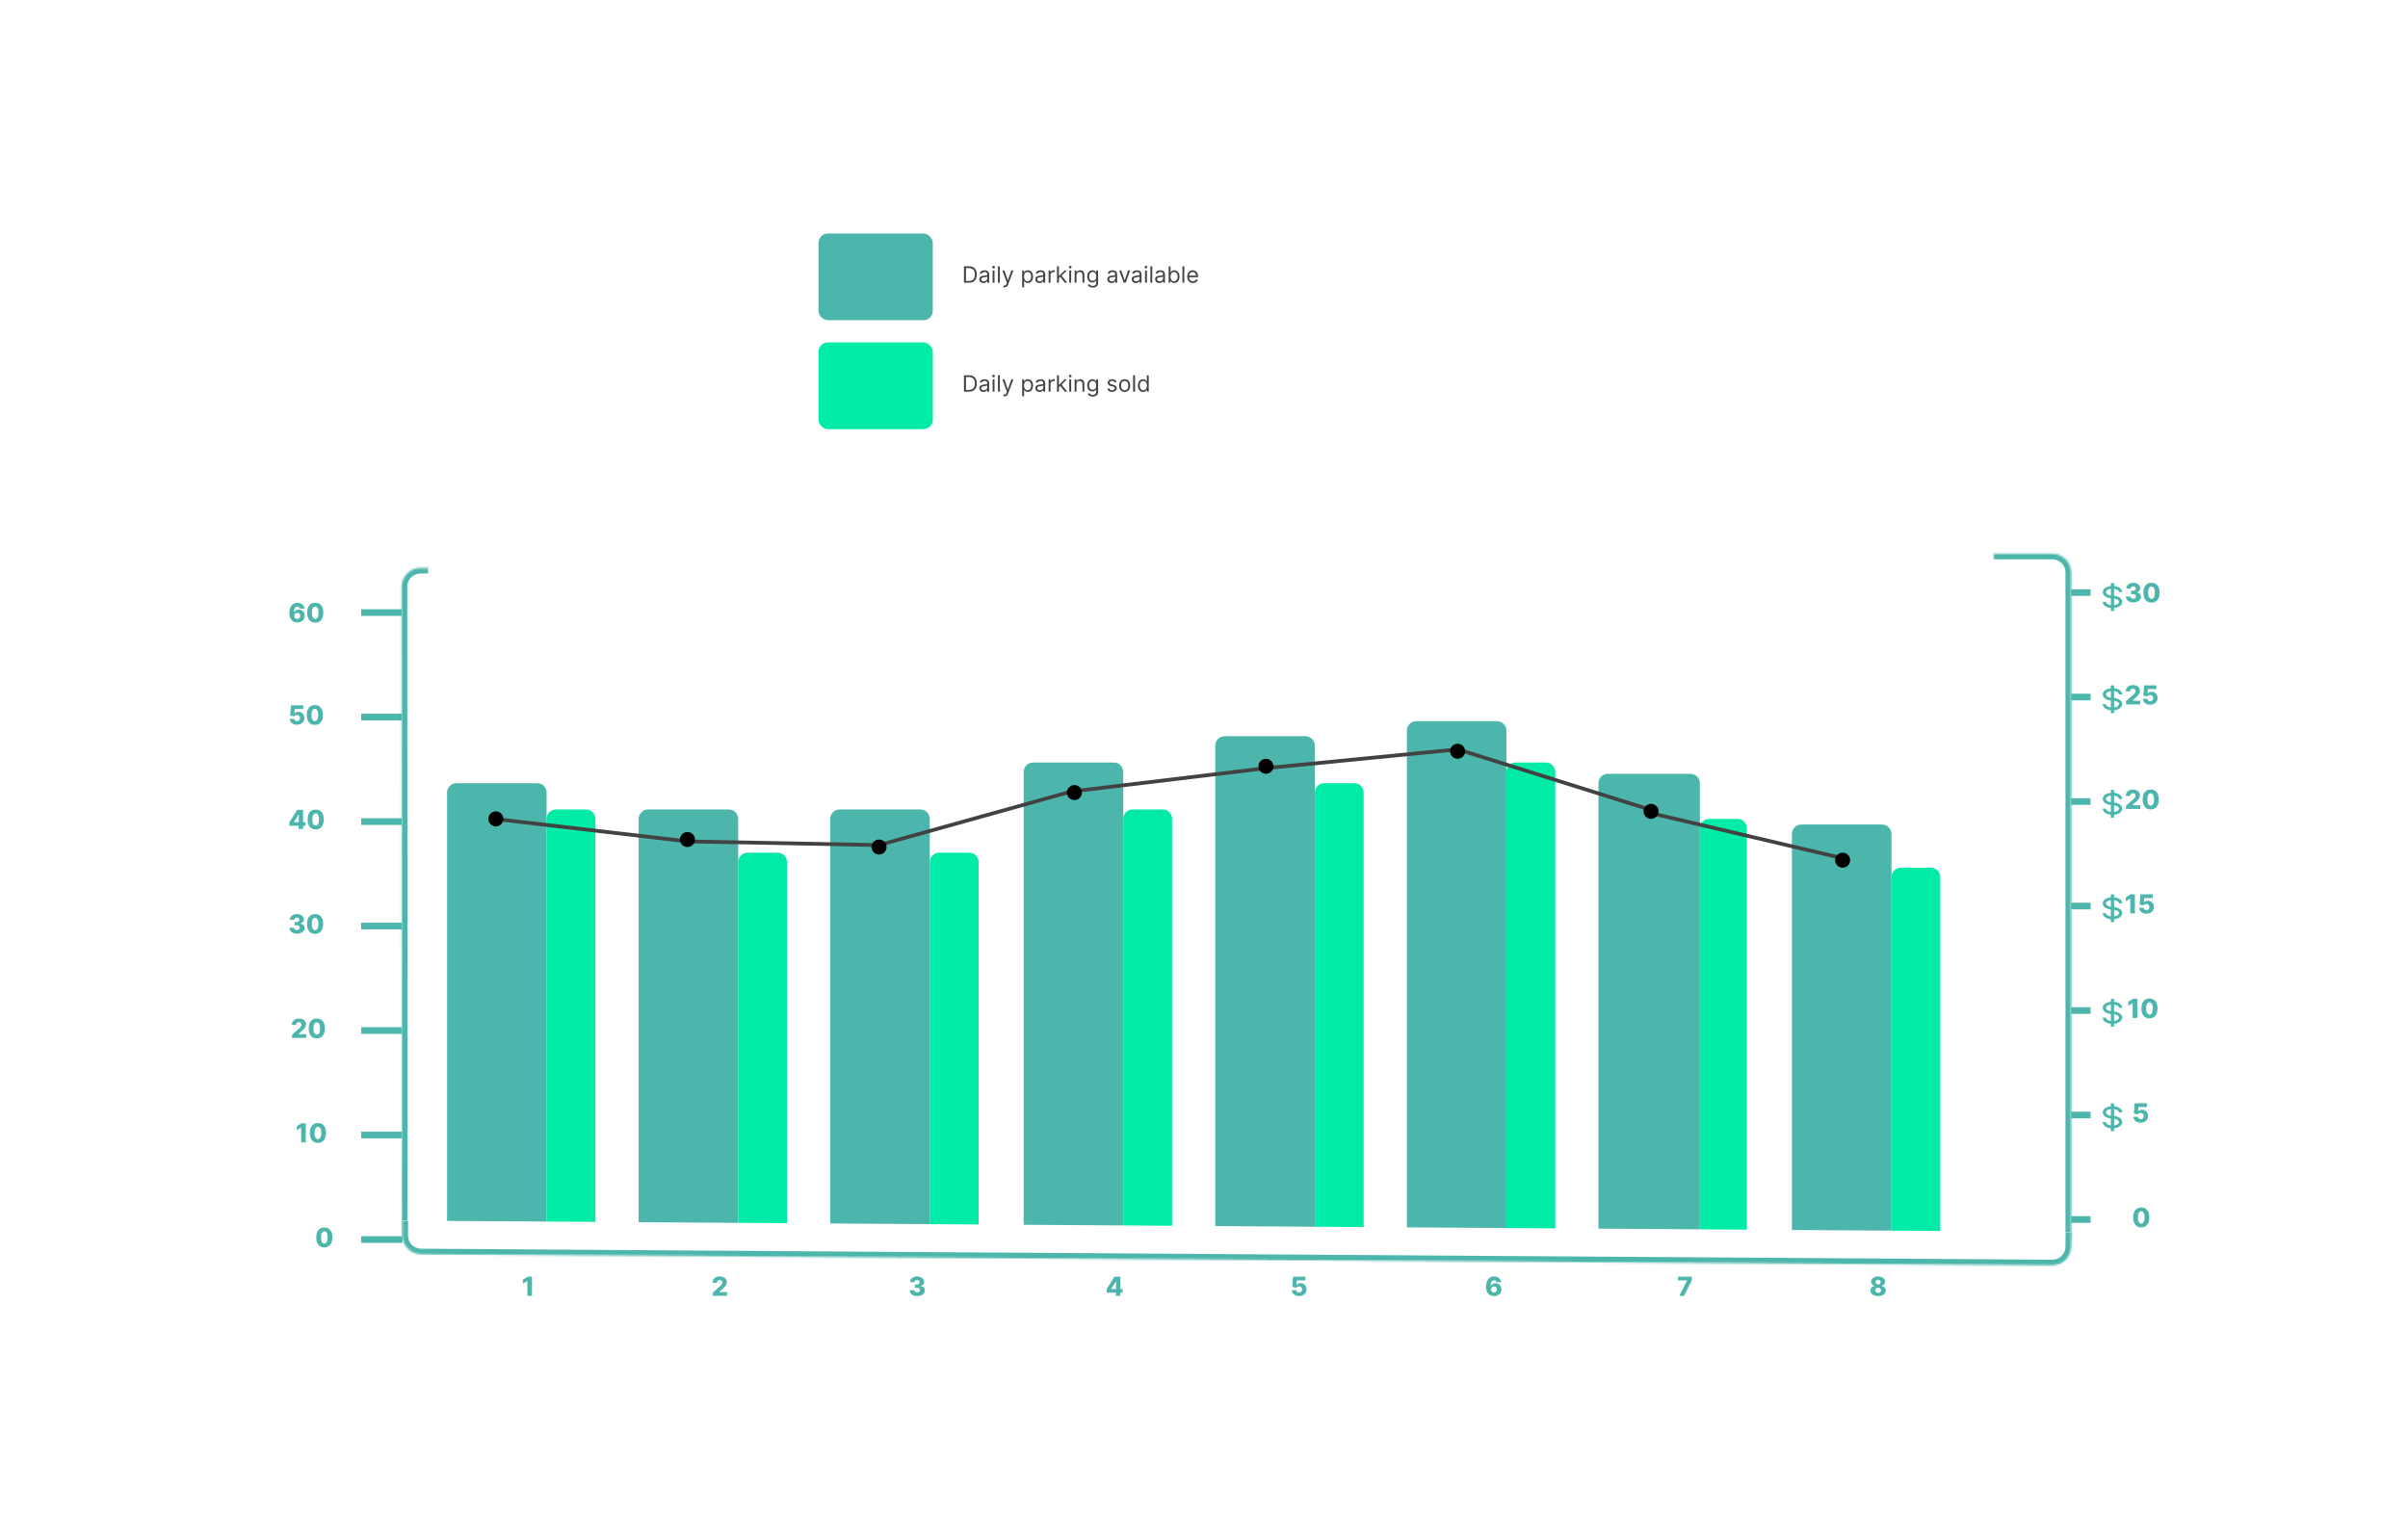<svg width="1282" height="806" viewBox="0 0 1282 806" fill="none" xmlns="http://www.w3.org/2000/svg">
<mask id="path-1-inside-1_870_74" fill="white">
<path d="M214.315 280.583H1059.92V667.669H219.315C216.554 667.669 214.315 665.431 214.315 662.669V280.583Z"/>
</mask>
<path d="M214.315 280.583H1059.92V667.669H219.315C216.554 667.669 214.315 665.431 214.315 662.669V280.583Z" fill="white"/>
<path d="M214.315 280.583H1059.92H214.315ZM1059.92 670.669H219.315C214.897 670.669 211.315 667.087 211.315 662.669H217.315C217.315 663.774 218.21 664.669 219.315 664.669H1059.92V670.669ZM219.315 670.669C214.897 670.669 211.315 667.087 211.315 662.669V280.583H217.315V662.669C217.315 663.774 218.21 664.669 219.315 664.669V670.669ZM1059.92 280.583V667.669V280.583Z" fill="#4DB6AC" mask="url(#path-1-inside-1_870_74)"/>
<g filter="url(#filter0_d_870_74)">
<rect x="90" y="90" width="1102" height="625.019" rx="20" fill="white"/>
</g>
<path d="M238 422C238 419.239 240.239 417 243 417H286C288.761 417 291 419.239 291 422V664H238V422Z" fill="#4DB6AC"/>
<path d="M340 436C340 433.239 342.239 431 345 431H388C390.761 431 393 433.239 393 436V664H340V436Z" fill="#4DB6AC"/>
<path d="M442 436C442 433.239 444.239 431 447 431H490C492.761 431 495 433.239 495 436V664H442V436Z" fill="#4DB6AC"/>
<path d="M545 411C545 408.239 547.239 406 550 406H593C595.761 406 598 408.239 598 411V664H545V411Z" fill="#4DB6AC"/>
<path d="M954 444C954 441.239 956.239 439 959 439H1002C1004.76 439 1007 441.239 1007 444V664H954V444Z" fill="#4DB6AC"/>
<path d="M647 397C647 394.239 649.239 392 652 392H695C697.762 392 700 394.239 700 397V664H647V397Z" fill="#4DB6AC"/>
<path d="M749 389C749 386.239 751.239 384 754 384H797C799.762 384 802 386.239 802 389V664H749V389Z" fill="#4DB6AC"/>
<path d="M851 417C851 414.239 853.239 412 856 412H900C902.762 412 905 414.239 905 417V664H851V417Z" fill="#4DB6AC"/>
<path d="M291 436C291 433.239 293.239 431 296 431H312C314.761 431 317 433.239 317 436V664H291V436Z" fill="#00EBA5"/>
<path d="M393 459C393 456.239 395.239 454 398 454H414C416.761 454 419 456.239 419 459V664H393V459Z" fill="#00EBA5"/>
<path d="M495 459C495 456.239 497.239 454 500 454H516C518.761 454 521 456.239 521 459V664H495V459Z" fill="#00EBA5"/>
<path d="M598 436C598 433.239 600.239 431 603 431H619C621.762 431 624 433.239 624 436V664H598V436Z" fill="#00EBA5"/>
<path d="M1007 467C1007 464.239 1009.24 462 1012 462H1028C1030.76 462 1033 464.239 1033 467V664H1007V467Z" fill="#00EBA5"/>
<path d="M700 422C700 419.239 702.239 417 705 417H721C723.762 417 726 419.239 726 422V664H700V422Z" fill="#00EBA5"/>
<path d="M802 411C802 408.239 804.239 406 807 406H823C825.762 406 828 408.239 828 411V664H802V411Z" fill="#00EBA5"/>
<path d="M905 441C905 438.239 907.239 436 910 436H925C927.762 436 930 438.239 930 441V664H905V441Z" fill="#00EBA5"/>
<path d="M172.658 664.161C171.77 664.161 171.005 663.951 170.362 663.53C169.719 663.106 169.223 662.498 168.875 661.705C168.527 660.91 168.355 659.954 168.358 658.837C168.361 657.72 168.535 656.772 168.88 655.993C169.228 655.211 169.722 654.616 170.362 654.208C171.005 653.797 171.77 653.592 172.658 653.592C173.547 653.592 174.312 653.797 174.955 654.208C175.602 654.616 176.099 655.211 176.447 655.993C176.795 656.775 176.967 657.723 176.964 658.837C176.964 659.957 176.79 660.915 176.442 661.71C176.094 662.506 175.598 663.114 174.955 663.535C174.316 663.953 173.55 664.161 172.658 664.161ZM172.658 662.148C173.189 662.148 173.618 661.878 173.946 661.338C174.274 660.794 174.437 659.96 174.433 658.837C174.433 658.101 174.359 657.495 174.21 657.017C174.06 656.537 173.853 656.179 173.588 655.943C173.323 655.708 173.013 655.59 172.658 655.59C172.131 655.59 171.706 655.857 171.381 656.391C171.056 656.921 170.892 657.736 170.889 658.837C170.885 659.583 170.957 660.201 171.102 660.691C171.252 661.182 171.46 661.548 171.729 661.79C171.997 662.029 172.307 662.148 172.658 662.148Z" fill="#4DB6AC"/>
<path d="M283.226 679.774V689.955H280.77V682.07H280.711L278.434 683.462V681.335L280.944 679.774H283.226Z" fill="#4DB6AC"/>
<path d="M379.524 689.955V688.185L383.238 684.934C383.516 684.682 383.753 684.452 383.949 684.243C384.144 684.031 384.293 683.819 384.396 683.607C384.499 683.391 384.55 683.158 384.55 682.906C384.55 682.624 384.489 682.384 384.366 682.185C384.244 681.983 384.075 681.827 383.859 681.717C383.644 681.608 383.397 681.553 383.118 681.553C382.837 681.553 382.59 681.611 382.378 681.727C382.165 681.84 382 682.004 381.88 682.22C381.764 682.435 381.706 682.697 381.706 683.005H379.375C379.375 682.312 379.531 681.714 379.842 681.21C380.154 680.707 380.591 680.319 381.155 680.047C381.721 679.772 382.379 679.634 383.128 679.634C383.901 679.634 384.572 679.764 385.142 680.022C385.712 680.281 386.153 680.642 386.464 681.106C386.779 681.567 386.937 682.102 386.937 682.712C386.937 683.099 386.859 683.484 386.703 683.865C386.547 684.246 386.267 684.667 385.863 685.128C385.462 685.589 384.892 686.14 384.152 686.783L382.934 687.907V687.972H387.061V689.955H379.524Z" fill="#4DB6AC"/>
<path d="M488.287 690.095C487.512 690.095 486.824 689.962 486.224 689.697C485.628 689.428 485.157 689.059 484.812 688.588C484.468 688.117 484.292 687.576 484.285 686.962H486.761C486.771 687.184 486.842 687.382 486.975 687.554C487.108 687.723 487.288 687.856 487.517 687.952C487.746 688.048 488.006 688.096 488.297 688.096C488.589 688.096 488.846 688.045 489.068 687.942C489.293 687.836 489.469 687.692 489.595 687.509C489.721 687.324 489.782 687.112 489.779 686.873C489.782 686.634 489.714 686.422 489.575 686.237C489.436 686.051 489.239 685.907 488.983 685.804C488.732 685.701 488.433 685.65 488.089 685.65H487.099V683.9H488.089C488.39 683.9 488.655 683.85 488.884 683.751C489.116 683.651 489.297 683.512 489.426 683.333C489.555 683.151 489.618 682.942 489.615 682.707C489.618 682.478 489.564 682.278 489.451 682.105C489.341 681.93 489.187 681.794 488.988 681.698C488.793 681.601 488.566 681.553 488.307 681.553C488.036 681.553 487.789 681.601 487.567 681.698C487.348 681.794 487.174 681.93 487.045 682.105C486.915 682.281 486.847 682.485 486.841 682.717H484.489C484.496 682.11 484.665 681.577 484.996 681.116C485.328 680.652 485.778 680.289 486.349 680.027C486.922 679.765 487.575 679.634 488.307 679.634C489.037 679.634 489.678 679.762 490.231 680.017C490.785 680.272 491.216 680.62 491.524 681.061C491.832 681.499 491.986 681.994 491.986 682.548C491.99 683.121 491.802 683.593 491.425 683.965C491.05 684.336 490.568 684.564 489.978 684.651V684.73C490.767 684.823 491.362 685.078 491.763 685.496C492.167 685.913 492.367 686.435 492.364 687.062C492.364 687.652 492.19 688.175 491.842 688.633C491.497 689.087 491.017 689.445 490.4 689.707C489.787 689.965 489.083 690.095 488.287 690.095Z" fill="#4DB6AC"/>
<path d="M589.181 688.265V686.346L593.352 679.774H595.058V682.379H594.068L591.627 686.247V686.326H597.668V688.265H589.181ZM594.098 689.955V687.678L594.148 686.838V679.774H596.45V689.955H594.098Z" fill="#4DB6AC"/>
<path d="M691.619 690.095C690.877 690.095 690.217 689.96 689.641 689.692C689.064 689.423 688.608 689.054 688.273 688.583C687.942 688.113 687.77 687.572 687.756 686.962H690.143C690.163 687.337 690.315 687.639 690.6 687.867C690.885 688.093 691.225 688.205 691.619 688.205C691.928 688.205 692.201 688.137 692.44 688.001C692.678 687.866 692.865 687.675 693.001 687.43C693.137 687.181 693.204 686.896 693.2 686.575C693.204 686.247 693.136 685.96 692.996 685.715C692.861 685.469 692.672 685.279 692.43 685.143C692.191 685.004 691.916 684.934 691.604 684.934C691.309 684.931 691.029 684.995 690.764 685.128C690.502 685.26 690.303 685.441 690.168 685.67L687.995 685.262L688.437 679.774H694.97V681.757H690.461L690.227 684.158H690.287C690.456 683.877 690.728 683.645 691.102 683.462C691.48 683.277 691.909 683.184 692.39 683.184C693 683.184 693.543 683.327 694.021 683.612C694.501 683.893 694.879 684.284 695.154 684.785C695.432 685.285 695.572 685.859 695.572 686.505C695.572 687.204 695.406 687.824 695.075 688.364C694.746 688.905 694.286 689.329 693.692 689.637C693.102 689.942 692.411 690.095 691.619 690.095Z" fill="#4DB6AC"/>
<path d="M795.399 690.095C794.842 690.095 794.309 690.005 793.798 689.826C793.288 689.644 792.834 689.355 792.436 688.961C792.038 688.563 791.725 688.043 791.496 687.4C791.268 686.754 791.155 685.966 791.158 685.038C791.162 684.2 791.264 683.448 791.466 682.781C791.669 682.112 791.957 681.543 792.332 681.076C792.709 680.609 793.16 680.252 793.684 680.007C794.211 679.759 794.799 679.634 795.449 679.634C796.161 679.634 796.789 679.774 797.333 680.052C797.88 680.327 798.317 680.698 798.645 681.166C798.974 681.63 799.167 682.147 799.227 682.717H796.806C796.733 682.395 796.572 682.152 796.324 681.986C796.078 681.817 795.787 681.732 795.449 681.732C794.826 681.732 794.36 682.002 794.052 682.543C793.747 683.083 793.591 683.805 793.584 684.71H793.649C793.788 684.405 793.989 684.144 794.251 683.925C794.512 683.706 794.812 683.539 795.15 683.423C795.492 683.303 795.853 683.244 796.234 683.244C796.844 683.244 797.383 683.385 797.85 683.666C798.317 683.948 798.684 684.334 798.949 684.825C799.214 685.312 799.345 685.87 799.341 686.5C799.345 687.209 799.179 687.836 798.844 688.379C798.51 688.92 798.046 689.341 797.452 689.642C796.862 689.944 796.178 690.095 795.399 690.095ZM795.384 688.205C795.686 688.205 795.956 688.134 796.194 687.992C796.433 687.849 796.62 687.655 796.756 687.41C796.892 687.165 796.958 686.888 796.955 686.58C796.958 686.268 796.892 685.991 796.756 685.749C796.624 685.507 796.438 685.315 796.199 685.173C795.964 685.03 795.694 684.959 795.389 684.959C795.167 684.959 794.96 685 794.768 685.083C794.575 685.166 794.408 685.282 794.265 685.431C794.126 685.577 794.017 685.749 793.937 685.948C793.858 686.144 793.816 686.356 793.813 686.585C793.816 686.886 793.886 687.16 794.022 687.405C794.158 687.65 794.343 687.846 794.579 687.992C794.814 688.134 795.082 688.205 795.384 688.205Z" fill="#4DB6AC"/>
<path d="M894.051 689.955L898.157 681.822V681.757H893.355V679.774H900.703V681.772L896.581 689.955H894.051Z" fill="#4DB6AC"/>
<path d="M999.896 690.095C999.104 690.095 998.396 689.969 997.773 689.717C997.154 689.461 996.666 689.117 996.312 688.683C995.96 688.245 995.785 687.751 995.785 687.201C995.785 686.78 995.886 686.394 996.088 686.043C996.29 685.691 996.564 685.4 996.908 685.168C997.256 684.932 997.644 684.782 998.072 684.715V684.636C997.511 684.533 997.052 684.273 996.694 683.855C996.34 683.438 996.163 682.949 996.163 682.389C996.163 681.858 996.323 681.386 996.645 680.972C996.97 680.557 997.412 680.231 997.972 679.992C998.536 679.754 999.177 679.634 999.896 679.634C1000.62 679.634 1001.26 679.754 1001.82 679.992C1002.38 680.231 1002.82 680.557 1003.14 680.972C1003.47 681.386 1003.63 681.858 1003.63 682.389C1003.63 682.952 1003.45 683.443 1003.09 683.86C1002.73 684.274 1002.27 684.533 1001.72 684.636V684.715C1002.15 684.782 1002.53 684.932 1002.87 685.168C1003.22 685.4 1003.5 685.691 1003.7 686.043C1003.9 686.394 1004.01 686.78 1004.01 687.201C1004.01 687.751 1003.83 688.245 1003.48 688.683C1003.12 689.117 1002.63 689.461 1002.01 689.717C1001.4 689.969 1000.69 690.095 999.896 690.095ZM999.896 688.349C1000.2 688.349 1000.46 688.293 1000.69 688.18C1000.92 688.064 1001.1 687.904 1001.23 687.698C1001.36 687.493 1001.43 687.261 1001.43 687.002C1001.43 686.737 1001.36 686.502 1001.23 686.296C1001.1 686.091 1000.91 685.93 1000.68 685.814C1000.45 685.695 1000.19 685.635 999.896 685.635C999.605 685.635 999.343 685.695 999.111 685.814C998.879 685.93 998.696 686.091 998.564 686.296C998.431 686.502 998.365 686.737 998.365 687.002C998.365 687.261 998.43 687.493 998.559 687.698C998.691 687.9 998.872 688.059 999.101 688.175C999.333 688.291 999.598 688.349 999.896 688.349ZM999.896 683.9C1000.15 683.9 1000.38 683.847 1000.58 683.741C1000.78 683.635 1000.94 683.487 1001.05 683.298C1001.17 683.109 1001.23 682.896 1001.23 682.657C1001.23 682.418 1001.17 682.208 1001.05 682.026C1000.94 681.843 1000.79 681.701 1000.59 681.598C1000.39 681.492 1000.16 681.439 999.896 681.439C999.638 681.439 999.407 681.492 999.205 681.598C999.003 681.701 998.846 681.843 998.733 682.026C998.62 682.208 998.564 682.418 998.564 682.657C998.564 682.896 998.62 683.109 998.733 683.298C998.849 683.484 999.008 683.631 999.21 683.741C999.412 683.847 999.641 683.9 999.896 683.9Z" fill="#4DB6AC"/>
<path d="M1139.98 653.508C1139.1 653.508 1138.33 653.297 1137.69 652.876C1137.04 652.452 1136.55 651.844 1136.2 651.052C1135.85 650.256 1135.68 649.3 1135.68 648.183C1135.69 647.066 1135.86 646.118 1136.21 645.34C1136.55 644.557 1137.05 643.962 1137.69 643.555C1138.33 643.144 1139.1 642.938 1139.98 642.938C1140.87 642.938 1141.64 643.144 1142.28 643.555C1142.93 643.962 1143.42 644.557 1143.77 645.34C1144.12 646.122 1144.29 647.07 1144.29 648.183C1144.29 649.304 1144.12 650.261 1143.77 651.057C1143.42 651.852 1142.92 652.461 1142.28 652.881C1141.64 653.299 1140.88 653.508 1139.98 653.508ZM1139.98 651.494C1140.51 651.494 1140.94 651.224 1141.27 650.684C1141.6 650.14 1141.76 649.307 1141.76 648.183C1141.76 647.447 1141.68 646.841 1141.53 646.364C1141.39 645.883 1141.18 645.525 1140.91 645.29C1140.65 645.054 1140.34 644.937 1139.98 644.937C1139.46 644.937 1139.03 645.204 1138.71 645.737C1138.38 646.268 1138.22 647.083 1138.21 648.183C1138.21 648.929 1138.28 649.547 1138.43 650.038C1138.58 650.528 1138.79 650.894 1139.05 651.136C1139.32 651.375 1139.63 651.494 1139.98 651.494Z" fill="#4DB6AC"/>
<path d="M162.796 598.095V608.277H160.34V600.392H160.28L158.003 601.784V599.656L160.514 598.095H162.796ZM169.258 608.525C168.37 608.525 167.604 608.315 166.961 607.894C166.318 607.47 165.823 606.862 165.475 606.069C165.126 605.274 164.954 604.318 164.957 603.201C164.961 602.084 165.135 601.136 165.479 600.357C165.827 599.575 166.321 598.98 166.961 598.572C167.604 598.161 168.37 597.956 169.258 597.956C170.146 597.956 170.912 598.161 171.555 598.572C172.201 598.98 172.698 599.575 173.046 600.357C173.394 601.139 173.567 602.087 173.563 603.201C173.563 604.321 173.389 605.279 173.041 606.074C172.693 606.87 172.198 607.478 171.555 607.899C170.915 608.317 170.149 608.525 169.258 608.525ZM169.258 606.512C169.788 606.512 170.217 606.242 170.546 605.702C170.874 605.158 171.036 604.324 171.033 603.201C171.033 602.465 170.958 601.859 170.809 601.381C170.66 600.901 170.453 600.543 170.188 600.307C169.922 600.072 169.613 599.954 169.258 599.954C168.731 599.954 168.305 600.221 167.98 600.755C167.655 601.285 167.491 602.1 167.488 603.201C167.485 603.947 167.556 604.565 167.702 605.055C167.851 605.546 168.06 605.912 168.328 606.154C168.597 606.393 168.907 606.512 169.258 606.512Z" fill="#4DB6AC"/>
<path d="M1139.67 597.762C1138.93 597.762 1138.27 597.628 1137.69 597.36C1137.12 597.091 1136.66 596.722 1136.32 596.251C1135.99 595.78 1135.82 595.24 1135.81 594.63H1138.19C1138.21 595.005 1138.37 595.306 1138.65 595.535C1138.94 595.76 1139.28 595.873 1139.67 595.873C1139.98 595.873 1140.25 595.805 1140.49 595.669C1140.73 595.533 1140.92 595.343 1141.05 595.097C1141.19 594.849 1141.25 594.564 1141.25 594.242C1141.25 593.914 1141.19 593.628 1141.05 593.382C1140.91 593.137 1140.72 592.946 1140.48 592.811C1140.24 592.671 1139.97 592.602 1139.66 592.602C1139.36 592.598 1139.08 592.663 1138.82 592.796C1138.55 592.928 1138.35 593.109 1138.22 593.338L1136.05 592.93L1136.49 587.441H1143.02V589.425H1138.51L1138.28 591.826H1138.34C1138.51 591.544 1138.78 591.312 1139.15 591.13C1139.53 590.945 1139.96 590.852 1140.44 590.852C1141.05 590.852 1141.59 590.994 1142.07 591.279C1142.55 591.561 1142.93 591.952 1143.21 592.453C1143.48 592.953 1143.62 593.526 1143.62 594.173C1143.62 594.872 1143.46 595.492 1143.13 596.032C1142.8 596.572 1142.34 596.997 1141.74 597.305C1141.15 597.61 1140.46 597.762 1139.67 597.762Z" fill="#4DB6AC"/>
<path d="M155.498 552.641V550.871L159.212 547.619C159.49 547.367 159.727 547.137 159.923 546.928C160.118 546.716 160.267 546.504 160.37 546.292C160.473 546.076 160.524 545.843 160.524 545.591C160.524 545.309 160.463 545.069 160.34 544.87C160.218 544.668 160.049 544.512 159.833 544.403C159.618 544.293 159.371 544.239 159.093 544.239C158.811 544.239 158.564 544.297 158.352 544.413C158.14 544.525 157.974 544.689 157.855 544.905C157.739 545.12 157.681 545.382 157.681 545.69H155.349C155.349 544.998 155.505 544.399 155.816 543.896C156.128 543.392 156.565 543.004 157.129 542.732C157.695 542.457 158.353 542.32 159.102 542.32C159.875 542.32 160.546 542.449 161.116 542.707C161.686 542.966 162.127 543.327 162.438 543.791C162.753 544.252 162.911 544.787 162.911 545.397C162.911 545.785 162.833 546.169 162.677 546.55C162.521 546.932 162.241 547.353 161.837 547.813C161.436 548.274 160.866 548.826 160.127 549.469L158.909 550.592V550.657H163.035V552.641H155.498ZM168.637 552.889C167.748 552.889 166.983 552.679 166.34 552.258C165.697 551.834 165.201 551.225 164.853 550.433C164.505 549.638 164.333 548.682 164.336 547.565C164.34 546.448 164.514 545.5 164.858 544.721C165.206 543.939 165.7 543.344 166.34 542.936C166.983 542.525 167.748 542.32 168.637 542.32C169.525 542.32 170.291 542.525 170.934 542.936C171.58 543.344 172.077 543.939 172.425 544.721C172.773 545.503 172.945 546.451 172.942 547.565C172.942 548.685 172.768 549.643 172.42 550.438C172.072 551.234 171.577 551.842 170.934 552.263C170.294 552.68 169.528 552.889 168.637 552.889ZM168.637 550.876C169.167 550.876 169.596 550.606 169.924 550.065C170.252 549.522 170.415 548.688 170.412 547.565C170.412 546.829 170.337 546.222 170.188 545.745C170.039 545.264 169.832 544.906 169.566 544.671C169.301 544.436 168.991 544.318 168.637 544.318C168.11 544.318 167.684 544.585 167.359 545.119C167.034 545.649 166.87 546.464 166.867 547.565C166.864 548.31 166.935 548.929 167.081 549.419C167.23 549.91 167.439 550.276 167.707 550.518C167.976 550.756 168.285 550.876 168.637 550.876Z" fill="#4DB6AC"/>
<path d="M1137.89 531.805V541.987H1135.44V534.102H1135.38L1133.1 535.494V533.366L1135.61 531.805H1137.89ZM1144.35 542.235C1143.46 542.235 1142.7 542.025 1142.06 541.604C1141.41 541.18 1140.92 540.572 1140.57 539.779C1140.22 538.984 1140.05 538.028 1140.05 536.911C1140.06 535.794 1140.23 534.846 1140.57 534.067C1140.92 533.285 1141.42 532.69 1142.06 532.282C1142.7 531.871 1143.46 531.666 1144.35 531.666C1145.24 531.666 1146.01 531.871 1146.65 532.282C1147.3 532.69 1147.79 533.285 1148.14 534.067C1148.49 534.849 1148.66 535.797 1148.66 536.911C1148.66 538.031 1148.48 538.989 1148.14 539.784C1147.79 540.58 1147.29 541.188 1146.65 541.609C1146.01 542.027 1145.24 542.235 1144.35 542.235ZM1144.35 540.222C1144.88 540.222 1145.31 539.952 1145.64 539.412C1145.97 538.868 1146.13 538.034 1146.13 536.911C1146.13 536.175 1146.05 535.568 1145.9 535.091C1145.75 534.611 1145.55 534.253 1145.28 534.017C1145.02 533.782 1144.71 533.664 1144.35 533.664C1143.83 533.664 1143.4 533.931 1143.08 534.465C1142.75 534.995 1142.59 535.81 1142.58 536.911C1142.58 537.657 1142.65 538.275 1142.8 538.765C1142.95 539.256 1143.15 539.622 1143.42 539.864C1143.69 540.103 1144 540.222 1144.35 540.222Z" fill="#4DB6AC"/>
<path d="M158.076 497.144C157.3 497.144 156.613 497.011 156.013 496.746C155.416 496.477 154.946 496.108 154.601 495.637C154.256 495.167 154.08 494.625 154.074 494.011H156.55C156.56 494.234 156.631 494.431 156.763 494.603C156.896 494.772 157.077 494.905 157.305 495.001C157.534 495.097 157.794 495.145 158.086 495.145C158.378 495.145 158.634 495.094 158.857 494.991C159.082 494.885 159.258 494.741 159.384 494.558C159.509 494.373 159.571 494.161 159.567 493.922C159.571 493.683 159.503 493.471 159.364 493.286C159.224 493.1 159.027 492.956 158.772 492.853C158.52 492.75 158.222 492.699 157.877 492.699H156.888V490.949H157.877C158.179 490.949 158.444 490.899 158.673 490.8C158.905 490.7 159.085 490.561 159.214 490.382C159.344 490.2 159.407 489.991 159.403 489.756C159.407 489.527 159.352 489.327 159.239 489.154C159.13 488.979 158.976 488.843 158.777 488.747C158.581 488.65 158.354 488.602 158.096 488.602C157.824 488.602 157.577 488.65 157.355 488.747C157.136 488.843 156.962 488.979 156.833 489.154C156.704 489.33 156.636 489.534 156.629 489.766H154.278C154.284 489.159 154.453 488.626 154.785 488.165C155.116 487.701 155.567 487.338 156.137 487.076C156.71 486.814 157.363 486.683 158.096 486.683C158.825 486.683 159.466 486.811 160.02 487.066C160.573 487.321 161.004 487.669 161.312 488.11C161.621 488.548 161.775 489.043 161.775 489.597C161.778 490.17 161.591 490.642 161.213 491.014C160.839 491.385 160.356 491.614 159.766 491.7V491.779C160.555 491.872 161.15 492.127 161.551 492.545C161.955 492.962 162.156 493.485 162.153 494.111C162.153 494.701 161.979 495.225 161.631 495.682C161.286 496.136 160.805 496.494 160.189 496.756C159.576 497.014 158.871 497.144 158.076 497.144ZM167.752 497.253C166.864 497.253 166.098 497.043 165.455 496.622C164.812 496.197 164.317 495.589 163.969 494.797C163.621 494.002 163.448 493.045 163.452 491.928C163.455 490.811 163.629 489.864 163.974 489.085C164.322 488.302 164.815 487.708 165.455 487.3C166.098 486.889 166.864 486.683 167.752 486.683C168.64 486.683 169.406 486.889 170.049 487.3C170.695 487.708 171.192 488.302 171.54 489.085C171.888 489.867 172.061 490.815 172.057 491.928C172.057 493.049 171.883 494.007 171.535 494.802C171.187 495.597 170.692 496.206 170.049 496.627C169.409 497.044 168.644 497.253 167.752 497.253ZM167.752 495.239C168.282 495.239 168.711 494.969 169.04 494.429C169.368 493.886 169.53 493.052 169.527 491.928C169.527 491.193 169.452 490.586 169.303 490.109C169.154 489.628 168.947 489.27 168.682 489.035C168.416 488.8 168.107 488.682 167.752 488.682C167.225 488.682 166.799 488.949 166.474 489.482C166.149 490.013 165.985 490.828 165.982 491.928C165.979 492.674 166.05 493.292 166.196 493.783C166.345 494.273 166.554 494.64 166.822 494.882C167.091 495.12 167.401 495.239 167.752 495.239Z" fill="#4DB6AC"/>
<path d="M1136.6 476.169V486.351H1134.14V478.466H1134.08L1131.8 479.858V477.73L1134.31 476.169H1136.6ZM1142.74 486.49C1142 486.49 1141.34 486.356 1140.77 486.087C1140.19 485.819 1139.73 485.449 1139.4 484.979C1139.07 484.508 1138.89 483.968 1138.88 483.358H1141.27C1141.29 483.732 1141.44 484.034 1141.73 484.263C1142.01 484.488 1142.35 484.601 1142.74 484.601C1143.05 484.601 1143.33 484.533 1143.56 484.397C1143.8 484.261 1143.99 484.07 1144.13 483.825C1144.26 483.577 1144.33 483.292 1144.33 482.97C1144.33 482.642 1144.26 482.355 1144.12 482.11C1143.99 481.865 1143.8 481.674 1143.55 481.538C1143.32 481.399 1143.04 481.329 1142.73 481.329C1142.43 481.326 1142.15 481.391 1141.89 481.523C1141.63 481.656 1141.43 481.837 1141.29 482.065L1139.12 481.658L1139.56 476.169H1146.1V478.153H1141.59L1141.35 480.554H1141.41C1141.58 480.272 1141.85 480.04 1142.23 479.858C1142.61 479.672 1143.03 479.579 1143.52 479.579C1144.13 479.579 1144.67 479.722 1145.15 480.007C1145.63 480.289 1146 480.68 1146.28 481.18C1146.56 481.681 1146.7 482.254 1146.7 482.9C1146.7 483.6 1146.53 484.22 1146.2 484.76C1145.87 485.3 1145.41 485.724 1144.82 486.033C1144.23 486.337 1143.54 486.49 1142.74 486.49Z" fill="#4DB6AC"/>
<path d="M154.079 439.678V437.759L158.25 431.186H159.955V433.791H158.966L156.525 437.659V437.739H162.565V439.678H154.079ZM158.996 441.368V439.091L159.045 438.251V431.186H161.347V441.368H158.996ZM168.066 441.617C167.178 441.617 166.413 441.406 165.77 440.985C165.127 440.561 164.631 439.953 164.283 439.161C163.935 438.365 163.763 437.409 163.766 436.292C163.769 435.175 163.943 434.227 164.288 433.448C164.636 432.666 165.13 432.071 165.77 431.664C166.413 431.253 167.178 431.047 168.066 431.047C168.955 431.047 169.72 431.253 170.363 431.664C171.01 432.071 171.507 432.666 171.855 433.448C172.203 434.231 172.375 435.179 172.372 436.292C172.372 437.412 172.198 438.37 171.85 439.166C171.502 439.961 171.006 440.569 170.363 440.99C169.724 441.408 168.958 441.617 168.066 441.617ZM168.066 439.603C168.597 439.603 169.026 439.333 169.354 438.793C169.682 438.249 169.845 437.416 169.841 436.292C169.841 435.556 169.767 434.95 169.618 434.473C169.468 433.992 169.261 433.634 168.996 433.399C168.731 433.163 168.421 433.046 168.066 433.046C167.539 433.046 167.113 433.313 166.789 433.846C166.464 434.376 166.3 435.192 166.296 436.292C166.293 437.038 166.364 437.656 166.51 438.147C166.659 438.637 166.868 439.003 167.137 439.245C167.405 439.484 167.715 439.603 168.066 439.603Z" fill="#4DB6AC"/>
<path d="M1131.89 430.714V428.945L1135.6 425.693C1135.88 425.441 1136.12 425.211 1136.31 425.002C1136.51 424.79 1136.66 424.578 1136.76 424.366C1136.86 424.15 1136.91 423.917 1136.91 423.665C1136.91 423.383 1136.85 423.143 1136.73 422.944C1136.61 422.742 1136.44 422.586 1136.22 422.477C1136.01 422.367 1135.76 422.312 1135.48 422.312C1135.2 422.312 1134.95 422.37 1134.74 422.486C1134.53 422.599 1134.36 422.763 1134.24 422.979C1134.13 423.194 1134.07 423.456 1134.07 423.764H1131.74C1131.74 423.071 1131.89 422.473 1132.21 421.969C1132.52 421.466 1132.96 421.078 1133.52 420.806C1134.09 420.531 1134.74 420.393 1135.49 420.393C1136.26 420.393 1136.94 420.523 1137.51 420.781C1138.08 421.04 1138.52 421.401 1138.83 421.865C1139.14 422.326 1139.3 422.861 1139.3 423.471C1139.3 423.859 1139.22 424.243 1139.07 424.624C1138.91 425.005 1138.63 425.426 1138.23 425.887C1137.83 426.348 1137.26 426.9 1136.52 427.543L1135.3 428.666V428.731H1139.42V430.714H1131.89ZM1145.03 430.963C1144.14 430.963 1143.37 430.753 1142.73 430.332C1142.09 429.907 1141.59 429.299 1141.24 428.507C1140.9 427.712 1140.72 426.755 1140.73 425.638C1140.73 424.522 1140.9 423.574 1141.25 422.795C1141.6 422.013 1142.09 421.418 1142.73 421.01C1143.37 420.599 1144.14 420.393 1145.03 420.393C1145.91 420.393 1146.68 420.599 1147.32 421.01C1147.97 421.418 1148.47 422.013 1148.81 422.795C1149.16 423.577 1149.34 424.525 1149.33 425.638C1149.33 426.759 1149.16 427.717 1148.81 428.512C1148.46 429.308 1147.97 429.916 1147.32 430.337C1146.68 430.754 1145.92 430.963 1145.03 430.963ZM1145.03 428.95C1145.56 428.95 1145.99 428.679 1146.31 428.139C1146.64 427.596 1146.8 426.762 1146.8 425.638C1146.8 424.903 1146.73 424.296 1146.58 423.819C1146.43 423.338 1146.22 422.98 1145.96 422.745C1145.69 422.51 1145.38 422.392 1145.03 422.392C1144.5 422.392 1144.07 422.659 1143.75 423.192C1143.42 423.723 1143.26 424.538 1143.26 425.638C1143.25 426.384 1143.32 427.002 1143.47 427.493C1143.62 427.983 1143.83 428.35 1144.1 428.592C1144.37 428.83 1144.68 428.95 1145.03 428.95Z" fill="#4DB6AC"/>
<path d="M158.101 385.871C157.358 385.871 156.699 385.737 156.122 385.469C155.545 385.2 155.09 384.831 154.755 384.36C154.424 383.889 154.251 383.349 154.238 382.739H156.624C156.644 383.114 156.797 383.415 157.082 383.644C157.367 383.869 157.706 383.982 158.101 383.982C158.409 383.982 158.683 383.914 158.921 383.778C159.16 383.642 159.347 383.452 159.483 383.206C159.619 382.958 159.685 382.673 159.682 382.351C159.685 382.023 159.617 381.737 159.478 381.491C159.342 381.246 159.153 381.055 158.911 380.92C158.673 380.78 158.397 380.711 158.086 380.711C157.791 380.707 157.511 380.772 157.246 380.905C156.984 381.037 156.785 381.218 156.649 381.447L154.477 381.039L154.919 375.55H161.452V377.534H156.942L156.709 379.935H156.768C156.937 379.653 157.209 379.421 157.584 379.239C157.962 379.054 158.391 378.961 158.871 378.961C159.481 378.961 160.025 379.103 160.502 379.388C160.983 379.67 161.361 380.061 161.636 380.562C161.914 381.062 162.053 381.635 162.053 382.282C162.053 382.981 161.888 383.601 161.556 384.141C161.228 384.681 160.767 385.106 160.174 385.414C159.584 385.719 158.893 385.871 158.101 385.871ZM167.615 385.981C166.727 385.981 165.961 385.77 165.318 385.349C164.675 384.925 164.18 384.317 163.832 383.525C163.484 382.729 163.311 381.773 163.315 380.656C163.318 379.539 163.492 378.591 163.837 377.812C164.185 377.03 164.679 376.435 165.318 376.028C165.961 375.617 166.727 375.411 167.615 375.411C168.503 375.411 169.269 375.617 169.912 376.028C170.558 376.435 171.056 377.03 171.404 377.812C171.752 378.595 171.924 379.542 171.921 380.656C171.921 381.776 171.747 382.734 171.399 383.53C171.051 384.325 170.555 384.933 169.912 385.354C169.272 385.772 168.507 385.981 167.615 385.981ZM167.615 383.967C168.146 383.967 168.575 383.697 168.903 383.157C169.231 382.613 169.393 381.78 169.39 380.656C169.39 379.92 169.315 379.314 169.166 378.836C169.017 378.356 168.81 377.998 168.545 377.763C168.28 377.527 167.97 377.41 167.615 377.41C167.088 377.41 166.662 377.676 166.338 378.21C166.013 378.74 165.849 379.556 165.845 380.656C165.842 381.402 165.913 382.02 166.059 382.51C166.208 383.001 166.417 383.367 166.686 383.609C166.954 383.848 167.264 383.967 167.615 383.967Z" fill="#4DB6AC"/>
<path d="M1131.89 375.078V373.308L1135.6 370.057C1135.88 369.805 1136.12 369.575 1136.31 369.366C1136.51 369.154 1136.66 368.942 1136.76 368.73C1136.86 368.514 1136.91 368.281 1136.91 368.029C1136.91 367.747 1136.85 367.507 1136.73 367.308C1136.61 367.106 1136.44 366.95 1136.22 366.84C1136.01 366.731 1135.76 366.676 1135.48 366.676C1135.2 366.676 1134.95 366.734 1134.74 366.85C1134.53 366.963 1134.36 367.127 1134.24 367.343C1134.13 367.558 1134.07 367.82 1134.07 368.128H1131.74C1131.74 367.435 1131.89 366.837 1132.21 366.333C1132.52 365.83 1132.96 365.442 1133.52 365.17C1134.09 364.895 1134.74 364.757 1135.49 364.757C1136.26 364.757 1136.94 364.887 1137.51 365.145C1138.08 365.404 1138.52 365.765 1138.83 366.229C1139.14 366.69 1139.3 367.225 1139.3 367.835C1139.3 368.223 1139.22 368.607 1139.07 368.988C1138.91 369.369 1138.63 369.79 1138.23 370.251C1137.83 370.712 1137.26 371.264 1136.52 371.906L1135.3 373.03V373.095H1139.42V375.078H1131.89ZM1144.71 375.218C1143.97 375.218 1143.31 375.083 1142.73 374.815C1142.16 374.546 1141.7 374.177 1141.37 373.706C1141.04 373.236 1140.86 372.695 1140.85 372.085H1143.24C1143.26 372.46 1143.41 372.762 1143.69 372.99C1143.98 373.216 1144.32 373.328 1144.71 373.328C1145.02 373.328 1145.3 373.26 1145.53 373.125C1145.77 372.989 1145.96 372.798 1146.1 372.553C1146.23 372.304 1146.3 372.019 1146.29 371.698C1146.3 371.37 1146.23 371.083 1146.09 370.838C1145.95 370.592 1145.77 370.402 1145.52 370.266C1145.29 370.127 1145.01 370.057 1144.7 370.057C1144.4 370.054 1144.12 370.118 1143.86 370.251C1143.6 370.384 1143.4 370.564 1143.26 370.793L1141.09 370.385L1141.53 364.897H1148.06V366.88H1143.55L1143.32 369.281H1143.38C1143.55 369 1143.82 368.768 1144.2 368.585C1144.57 368.4 1145 368.307 1145.48 368.307C1146.09 368.307 1146.64 368.45 1147.11 368.735C1147.6 369.016 1147.97 369.407 1148.25 369.908C1148.53 370.408 1148.67 370.982 1148.67 371.628C1148.67 372.327 1148.5 372.947 1148.17 373.487C1147.84 374.028 1147.38 374.452 1146.79 374.76C1146.2 375.065 1145.51 375.218 1144.71 375.218Z" fill="#4DB6AC"/>
<path d="M158.285 331.419C157.728 331.419 157.194 331.329 156.684 331.15C156.174 330.968 155.719 330.68 155.322 330.285C154.924 329.888 154.611 329.367 154.382 328.724C154.153 328.078 154.041 327.291 154.044 326.363C154.047 325.524 154.15 324.772 154.352 324.106C154.554 323.436 154.843 322.868 155.217 322.4C155.595 321.933 156.046 321.577 156.57 321.332C157.097 321.083 157.685 320.959 158.334 320.959C159.047 320.959 159.675 321.098 160.219 321.376C160.766 321.651 161.203 322.023 161.531 322.49C161.859 322.954 162.053 323.471 162.113 324.041H159.692C159.619 323.72 159.458 323.476 159.209 323.31C158.964 323.141 158.673 323.057 158.334 323.057C157.711 323.057 157.246 323.327 156.937 323.867C156.633 324.407 156.477 325.13 156.47 326.035H156.535C156.674 325.73 156.875 325.468 157.136 325.249C157.398 325.03 157.698 324.863 158.036 324.747C158.378 324.628 158.739 324.568 159.12 324.568C159.73 324.568 160.268 324.709 160.736 324.991C161.203 325.272 161.569 325.658 161.834 326.149C162.1 326.636 162.231 327.195 162.227 327.824C162.231 328.534 162.065 329.16 161.73 329.704C161.395 330.244 160.931 330.665 160.338 330.966C159.748 331.268 159.064 331.419 158.285 331.419ZM158.27 329.53C158.571 329.53 158.842 329.458 159.08 329.316C159.319 329.173 159.506 328.979 159.642 328.734C159.778 328.489 159.844 328.212 159.841 327.904C159.844 327.592 159.778 327.316 159.642 327.074C159.509 326.832 159.324 326.64 159.085 326.497C158.85 326.354 158.58 326.283 158.275 326.283C158.053 326.283 157.846 326.325 157.653 326.408C157.461 326.49 157.294 326.606 157.151 326.756C157.012 326.901 156.903 327.074 156.823 327.273C156.744 327.468 156.702 327.68 156.699 327.909C156.702 328.211 156.772 328.484 156.908 328.729C157.044 328.975 157.229 329.17 157.464 329.316C157.7 329.458 157.968 329.53 158.27 329.53ZM167.834 331.528C166.946 331.528 166.18 331.318 165.537 330.897C164.894 330.473 164.399 329.864 164.051 329.072C163.703 328.277 163.53 327.321 163.534 326.204C163.537 325.087 163.711 324.139 164.056 323.36C164.404 322.578 164.897 321.983 165.537 321.575C166.18 321.164 166.946 320.959 167.834 320.959C168.722 320.959 169.488 321.164 170.131 321.575C170.777 321.983 171.274 322.578 171.622 323.36C171.97 324.142 172.143 325.09 172.139 326.204C172.139 327.324 171.965 328.282 171.617 329.077C171.269 329.873 170.774 330.481 170.131 330.902C169.491 331.319 168.726 331.528 167.834 331.528ZM167.834 329.515C168.364 329.515 168.793 329.245 169.122 328.704C169.45 328.161 169.612 327.327 169.609 326.204C169.609 325.468 169.534 324.861 169.385 324.384C169.236 323.903 169.029 323.546 168.764 323.31C168.498 323.075 168.189 322.957 167.834 322.957C167.307 322.957 166.881 323.224 166.556 323.758C166.231 324.288 166.067 325.103 166.064 326.204C166.061 326.949 166.132 327.568 166.278 328.058C166.427 328.549 166.636 328.915 166.904 329.157C167.173 329.395 167.483 329.515 167.834 329.515Z" fill="#4DB6AC"/>
<path d="M1135.76 320.765C1134.99 320.765 1134.3 320.633 1133.7 320.367C1133.1 320.099 1132.63 319.729 1132.29 319.259C1131.94 318.788 1131.77 318.246 1131.76 317.633H1134.23C1134.24 317.855 1134.32 318.052 1134.45 318.225C1134.58 318.394 1134.76 318.526 1134.99 318.622C1135.22 318.719 1135.48 318.767 1135.77 318.767C1136.06 318.767 1136.32 318.715 1136.54 318.612C1136.77 318.506 1136.94 318.362 1137.07 318.18C1137.19 317.994 1137.26 317.782 1137.25 317.544C1137.26 317.305 1137.19 317.093 1137.05 316.907C1136.91 316.722 1136.71 316.577 1136.46 316.475C1136.2 316.372 1135.91 316.321 1135.56 316.321H1134.57V314.571H1135.56C1135.86 314.571 1136.13 314.521 1136.36 314.421C1136.59 314.322 1136.77 314.183 1136.9 314.004C1137.03 313.822 1137.09 313.613 1137.09 313.377C1137.09 313.149 1137.04 312.948 1136.92 312.776C1136.81 312.6 1136.66 312.464 1136.46 312.368C1136.27 312.272 1136.04 312.224 1135.78 312.224C1135.51 312.224 1135.26 312.272 1135.04 312.368C1134.82 312.464 1134.65 312.6 1134.52 312.776C1134.39 312.951 1134.32 313.155 1134.31 313.387H1131.96C1131.97 312.781 1132.14 312.247 1132.47 311.786C1132.8 311.322 1133.25 310.96 1133.82 310.698C1134.4 310.436 1135.05 310.305 1135.78 310.305C1136.51 310.305 1137.15 310.433 1137.7 310.688C1138.26 310.943 1138.69 311.291 1139 311.732C1139.31 312.169 1139.46 312.665 1139.46 313.218C1139.46 313.792 1139.28 314.264 1138.9 314.635C1138.52 315.006 1138.04 315.235 1137.45 315.321V315.401C1138.24 315.494 1138.83 315.749 1139.24 316.166C1139.64 316.584 1139.84 317.106 1139.84 317.733C1139.84 318.322 1139.66 318.846 1139.32 319.304C1138.97 319.758 1138.49 320.116 1137.87 320.377C1137.26 320.636 1136.56 320.765 1135.76 320.765ZM1145.44 320.875C1144.55 320.875 1143.78 320.664 1143.14 320.243C1142.5 319.819 1142 319.211 1141.65 318.419C1141.31 317.623 1141.13 316.667 1141.14 315.55C1141.14 314.433 1141.31 313.485 1141.66 312.706C1142.01 311.924 1142.5 311.329 1143.14 310.921C1143.78 310.51 1144.55 310.305 1145.44 310.305C1146.33 310.305 1147.09 310.51 1147.73 310.921C1148.38 311.329 1148.88 311.924 1149.23 312.706C1149.57 313.488 1149.75 314.436 1149.74 315.55C1149.74 316.67 1149.57 317.628 1149.22 318.424C1148.87 319.219 1148.38 319.827 1147.73 320.248C1147.09 320.666 1146.33 320.875 1145.44 320.875ZM1145.44 318.861C1145.97 318.861 1146.4 318.591 1146.72 318.051C1147.05 317.507 1147.21 316.674 1147.21 315.55C1147.21 314.814 1147.14 314.208 1146.99 313.73C1146.84 313.25 1146.63 312.892 1146.37 312.657C1146.1 312.421 1145.79 312.304 1145.44 312.304C1144.91 312.304 1144.48 312.57 1144.16 313.104C1143.83 313.634 1143.67 314.45 1143.67 315.55C1143.66 316.296 1143.73 316.914 1143.88 317.404C1144.03 317.895 1144.24 318.261 1144.51 318.503C1144.78 318.742 1145.09 318.861 1145.44 318.861Z" fill="#4DB6AC"/>
<rect x="192.301" y="658.199" width="22.014" height="3.551" fill="#4DB6AC"/>
<rect x="1090.99" y="647.545" width="22.014" height="3.551" fill="#4DB6AC"/>
<rect x="192.301" y="602.563" width="22.014" height="3.551" fill="#4DB6AC"/>
<rect x="1090.99" y="591.909" width="22.014" height="3.551" fill="#4DB6AC"/>
<rect x="192.301" y="546.927" width="22.014" height="3.551" fill="#4DB6AC"/>
<rect x="1090.99" y="536.273" width="22.014" height="3.551" fill="#4DB6AC"/>
<rect x="192.301" y="491.291" width="22.014" height="3.551" fill="#4DB6AC"/>
<rect x="1090.99" y="480.637" width="22.014" height="3.551" fill="#4DB6AC"/>
<rect x="192.301" y="435.655" width="22.014" height="3.551" fill="#4DB6AC"/>
<rect x="1090.99" y="425.001" width="22.014" height="3.551" fill="#4DB6AC"/>
<rect x="192.301" y="380.018" width="22.014" height="3.551" fill="#4DB6AC"/>
<rect x="1090.99" y="369.365" width="22.014" height="3.551" fill="#4DB6AC"/>
<rect x="192.301" y="324.382" width="22.014" height="3.551" fill="#4DB6AC"/>
<rect x="1090.99" y="313.728" width="22.014" height="3.551" fill="#4DB6AC"/>
<mask id="path-56-inside-2_870_74" fill="white">
<path d="M1061.21 294.788H1092.65C1098.17 294.788 1102.65 299.266 1102.65 304.788V657.669C1102.65 663.192 1098.17 667.669 1092.65 667.669H1061.21V294.788Z"/>
</mask>
<path d="M1061.21 294.788H1092.65C1098.17 294.788 1102.65 299.266 1102.65 304.788V657.669C1102.65 663.192 1098.17 667.669 1092.65 667.669H1061.21V294.788Z" fill="white"/>
<path d="M1061.21 291.788H1092.65C1099.83 291.788 1105.65 297.609 1105.65 304.788H1099.65C1099.65 300.922 1096.51 297.788 1092.65 297.788H1061.21V291.788ZM1105.65 657.669C1105.65 664.849 1099.83 670.669 1092.65 670.669H1061.21V664.669H1092.65C1096.51 664.669 1099.65 661.535 1099.65 657.669H1105.65ZM1061.21 667.669V294.788V667.669ZM1092.65 291.788C1099.83 291.788 1105.65 297.609 1105.65 304.788V657.669C1105.65 664.849 1099.83 670.669 1092.65 670.669V664.669C1096.51 664.669 1099.65 661.535 1099.65 657.669V304.788C1099.65 300.922 1096.51 297.788 1092.65 297.788V291.788Z" fill="#4DB6AC" mask="url(#path-56-inside-2_870_74)"/>
<mask id="path-58-inside-3_870_74" fill="white">
<path d="M228.25 664.399L224.009 664.402C218.486 664.404 214.007 659.93 214.004 654.407L213.826 312.378C213.824 306.855 218.298 302.376 223.821 302.373L228.062 302.371L228.25 664.399Z"/>
</mask>
<path d="M228.25 664.399L224.009 664.402C218.486 664.404 214.007 659.93 214.004 654.407L213.826 312.378C213.824 306.855 218.298 302.376 223.821 302.373L228.062 302.371L228.25 664.399Z" fill="white"/>
<path d="M228.252 667.399L224.011 667.402C216.831 667.405 211.008 661.588 211.004 654.408L217.004 654.405C217.006 658.271 220.141 661.404 224.007 661.402L228.249 661.399L228.252 667.399ZM210.826 312.38C210.823 305.2 216.64 299.377 223.82 299.373L228.061 299.371L228.064 305.371L223.823 305.373C219.957 305.375 216.824 308.511 216.826 312.377L210.826 312.38ZM228.062 302.371L228.25 664.399L228.062 302.371ZM224.011 667.402C216.831 667.405 211.008 661.588 211.004 654.408L210.826 312.38C210.823 305.2 216.64 299.377 223.82 299.373L223.823 305.373C219.957 305.375 216.824 308.511 216.826 312.377L217.004 654.405C217.006 658.271 220.141 661.404 224.007 661.402L224.011 667.402Z" fill="#4DB6AC" mask="url(#path-58-inside-3_870_74)"/>
<mask id="path-60-inside-4_870_74" fill="white">
<path d="M1102.71 655.91L1102.66 663.792C1102.62 669.314 1098.11 673.761 1092.59 673.724L224.136 667.85C218.613 667.813 214.166 663.305 214.204 657.783L214.257 649.902L1102.71 655.91Z"/>
</mask>
<path d="M1102.71 655.91L1102.66 663.792C1102.62 669.314 1098.11 673.761 1092.59 673.724L224.136 667.85C218.613 667.813 214.166 663.305 214.204 657.783L214.257 649.902L1102.71 655.91Z" fill="white"/>
<path d="M1105.71 655.931L1105.66 663.812C1105.61 670.991 1099.75 676.772 1092.57 676.724L1092.61 670.724C1096.48 670.75 1099.63 667.637 1099.66 663.771L1099.71 655.89L1105.71 655.931ZM224.116 670.85C216.936 670.802 211.155 664.942 211.204 657.762L211.257 649.881L217.257 649.922L217.204 657.803C217.178 661.669 220.29 664.824 224.156 664.85L224.116 670.85ZM214.257 649.902L1102.71 655.91L214.257 649.902ZM1105.66 663.812C1105.61 670.991 1099.75 676.772 1092.57 676.724L224.116 670.85C216.936 670.802 211.155 664.942 211.204 657.762L217.204 657.803C217.178 661.669 220.29 664.824 224.156 664.85L1092.61 670.724C1096.48 670.75 1099.63 667.637 1099.66 663.771L1105.66 663.812Z" fill="#4DB6AC" mask="url(#path-60-inside-4_870_74)"/>
<rect x="435.751" y="124.329" width="60.862" height="46.166" rx="5" fill="#4DB6AC"/>
<path d="M515.903 150.534H513.21V141.806H516.022C516.869 141.806 517.593 141.981 518.195 142.331C518.798 142.677 519.259 143.176 519.58 143.826C519.901 144.474 520.062 145.25 520.062 146.153C520.062 147.062 519.9 147.845 519.576 148.501C519.252 149.154 518.781 149.657 518.161 150.01C517.542 150.359 516.789 150.534 515.903 150.534ZM514.266 149.596H515.835C516.556 149.596 517.154 149.457 517.629 149.179C518.103 148.9 518.457 148.504 518.69 147.99C518.923 147.475 519.039 146.863 519.039 146.153C519.039 145.448 518.924 144.842 518.694 144.333C518.464 143.822 518.12 143.43 517.663 143.157C517.205 142.882 516.636 142.744 515.954 142.744H514.266V149.596ZM523.624 150.687C523.21 150.687 522.833 150.609 522.495 150.453C522.157 150.294 521.889 150.065 521.69 149.767C521.491 149.466 521.391 149.102 521.391 148.676C521.391 148.301 521.465 147.997 521.613 147.764C521.761 147.528 521.958 147.343 522.205 147.21C522.452 147.076 522.725 146.977 523.023 146.912C523.325 146.843 523.627 146.789 523.931 146.75C524.329 146.698 524.651 146.66 524.898 146.635C525.148 146.606 525.33 146.559 525.444 146.494C525.56 146.429 525.619 146.315 525.619 146.153V146.119C525.619 145.698 525.504 145.372 525.273 145.139C525.046 144.906 524.701 144.789 524.238 144.789C523.758 144.789 523.381 144.894 523.109 145.105C522.836 145.315 522.644 145.539 522.533 145.778L521.579 145.437C521.749 145.039 521.977 144.73 522.261 144.508C522.548 144.284 522.86 144.127 523.198 144.039C523.539 143.948 523.874 143.903 524.204 143.903C524.414 143.903 524.656 143.929 524.928 143.98C525.204 144.028 525.47 144.129 525.725 144.282C525.984 144.436 526.198 144.667 526.369 144.977C526.539 145.287 526.624 145.701 526.624 146.221V150.534H525.619V149.647H525.568C525.499 149.789 525.386 149.941 525.227 150.103C525.068 150.265 524.856 150.403 524.592 150.517C524.327 150.63 524.005 150.687 523.624 150.687ZM523.778 149.784C524.175 149.784 524.511 149.706 524.783 149.549C525.059 149.393 525.266 149.191 525.406 148.944C525.548 148.697 525.619 148.437 525.619 148.164V147.244C525.576 147.295 525.482 147.342 525.337 147.385C525.195 147.424 525.031 147.46 524.843 147.491C524.658 147.519 524.478 147.545 524.302 147.568C524.129 147.588 523.988 147.605 523.88 147.619C523.619 147.653 523.374 147.708 523.147 147.785C522.923 147.859 522.741 147.971 522.602 148.122C522.465 148.269 522.397 148.471 522.397 148.727C522.397 149.076 522.526 149.341 522.785 149.519C523.046 149.696 523.377 149.784 523.778 149.784ZM528.46 150.534V143.988H529.466V150.534H528.46ZM528.971 142.897C528.775 142.897 528.606 142.831 528.464 142.697C528.325 142.564 528.255 142.403 528.255 142.216C528.255 142.028 528.325 141.867 528.464 141.734C528.606 141.6 528.775 141.534 528.971 141.534C529.167 141.534 529.335 141.6 529.474 141.734C529.616 141.867 529.687 142.028 529.687 142.216C529.687 142.403 529.616 142.564 529.474 142.697C529.335 142.831 529.167 142.897 528.971 142.897ZM532.313 141.806V150.534H531.308V141.806H532.313ZM534.803 152.988C534.632 152.988 534.481 152.974 534.347 152.946C534.213 152.92 534.121 152.894 534.07 152.869L534.326 151.983C534.57 152.045 534.786 152.068 534.973 152.051C535.161 152.034 535.327 151.95 535.472 151.799C535.62 151.652 535.755 151.412 535.877 151.079L536.064 150.568L533.644 143.988H534.735L536.542 149.204H536.61L538.417 143.988H539.507L536.729 151.488C536.604 151.826 536.449 152.106 536.265 152.328C536.08 152.552 535.865 152.718 535.621 152.826C535.38 152.934 535.107 152.988 534.803 152.988ZM544.21 152.988V143.988H545.182V145.028H545.301C545.375 144.914 545.477 144.769 545.608 144.593C545.741 144.414 545.932 144.255 546.179 144.116C546.429 143.974 546.767 143.903 547.193 143.903C547.744 143.903 548.23 144.041 548.65 144.316C549.071 144.592 549.399 144.983 549.635 145.488C549.87 145.994 549.988 146.591 549.988 147.278C549.988 147.971 549.87 148.572 549.635 149.081C549.399 149.586 549.072 149.978 548.655 150.257C548.237 150.532 547.755 150.67 547.21 150.67C546.789 150.67 546.453 150.6 546.2 150.461C545.947 150.319 545.753 150.159 545.616 149.98C545.48 149.798 545.375 149.647 545.301 149.528H545.216V152.988H544.21ZM545.199 147.261C545.199 147.755 545.271 148.191 545.416 148.569C545.561 148.944 545.772 149.238 546.051 149.451C546.329 149.662 546.67 149.767 547.074 149.767C547.494 149.767 547.845 149.656 548.126 149.434C548.41 149.21 548.623 148.909 548.765 148.531C548.91 148.15 548.983 147.727 548.983 147.261C548.983 146.801 548.912 146.386 548.77 146.017C548.63 145.644 548.419 145.35 548.135 145.135C547.853 144.916 547.5 144.806 547.074 144.806C546.664 144.806 546.321 144.91 546.042 145.117C545.764 145.322 545.554 145.609 545.412 145.978C545.27 146.345 545.199 146.772 545.199 147.261ZM553.449 150.687C553.034 150.687 552.657 150.609 552.319 150.453C551.981 150.294 551.713 150.065 551.514 149.767C551.315 149.466 551.216 149.102 551.216 148.676C551.216 148.301 551.289 147.997 551.437 147.764C551.585 147.528 551.782 147.343 552.03 147.21C552.277 147.076 552.549 146.977 552.848 146.912C553.149 146.843 553.451 146.789 553.755 146.75C554.153 146.698 554.476 146.66 554.723 146.635C554.973 146.606 555.155 146.559 555.268 146.494C555.385 146.429 555.443 146.315 555.443 146.153V146.119C555.443 145.698 555.328 145.372 555.098 145.139C554.87 144.906 554.525 144.789 554.062 144.789C553.582 144.789 553.206 144.894 552.933 145.105C552.66 145.315 552.468 145.539 552.358 145.778L551.403 145.437C551.574 145.039 551.801 144.73 552.085 144.508C552.372 144.284 552.684 144.127 553.022 144.039C553.363 143.948 553.699 143.903 554.028 143.903C554.238 143.903 554.48 143.929 554.753 143.98C555.028 144.028 555.294 144.129 555.549 144.282C555.808 144.436 556.022 144.667 556.193 144.977C556.363 145.287 556.449 145.701 556.449 146.221V150.534H555.443V149.647H555.392C555.324 149.789 555.21 149.941 555.051 150.103C554.892 150.265 554.68 150.403 554.416 150.517C554.152 150.63 553.829 150.687 553.449 150.687ZM553.602 149.784C554 149.784 554.335 149.706 554.608 149.549C554.883 149.393 555.091 149.191 555.23 148.944C555.372 148.697 555.443 148.437 555.443 148.164V147.244C555.4 147.295 555.307 147.342 555.162 147.385C555.02 147.424 554.855 147.46 554.667 147.491C554.483 147.519 554.302 147.545 554.126 147.568C553.953 147.588 553.812 147.605 553.704 147.619C553.443 147.653 553.199 147.708 552.971 147.785C552.747 147.859 552.565 147.971 552.426 148.122C552.289 148.269 552.221 148.471 552.221 148.727C552.221 149.076 552.351 149.341 552.609 149.519C552.87 149.696 553.201 149.784 553.602 149.784ZM558.284 150.534V143.988H559.256V144.977H559.324C559.443 144.653 559.659 144.39 559.972 144.189C560.284 143.987 560.636 143.886 561.028 143.886C561.102 143.886 561.195 143.887 561.305 143.89C561.416 143.893 561.5 143.897 561.557 143.903V144.926C561.523 144.917 561.445 144.904 561.322 144.887C561.203 144.867 561.077 144.858 560.943 144.858C560.625 144.858 560.341 144.924 560.091 145.058C559.844 145.189 559.648 145.37 559.503 145.603C559.361 145.833 559.29 146.096 559.29 146.392V150.534H558.284ZM563.686 148.147L563.669 146.903H563.874L566.738 143.988H567.982L564.931 147.073H564.846L563.686 148.147ZM562.749 150.534V141.806H563.755V150.534H562.749ZM566.908 150.534L564.351 147.295L565.067 146.596L568.186 150.534H566.908ZM569.276 150.534V143.988H570.282V150.534H569.276ZM569.788 142.897C569.592 142.897 569.423 142.831 569.281 142.697C569.141 142.564 569.072 142.403 569.072 142.216C569.072 142.028 569.141 141.867 569.281 141.734C569.423 141.6 569.592 141.534 569.788 141.534C569.984 141.534 570.151 141.6 570.291 141.734C570.433 141.867 570.504 142.028 570.504 142.216C570.504 142.403 570.433 142.564 570.291 142.697C570.151 142.831 569.984 142.897 569.788 142.897ZM573.13 146.596V150.534H572.124V143.988H573.096V145.011H573.181C573.334 144.679 573.567 144.412 573.88 144.21C574.192 144.005 574.596 143.903 575.09 143.903C575.533 143.903 575.921 143.994 576.253 144.176C576.586 144.355 576.844 144.627 577.029 144.994C577.213 145.358 577.306 145.818 577.306 146.375V150.534H576.3V146.443C576.3 145.929 576.167 145.528 575.9 145.241C575.632 144.951 575.266 144.806 574.8 144.806C574.479 144.806 574.192 144.876 573.939 145.015C573.689 145.154 573.492 145.358 573.347 145.625C573.202 145.892 573.13 146.216 573.13 146.596ZM581.786 153.125C581.3 153.125 580.882 153.062 580.533 152.937C580.183 152.815 579.892 152.653 579.659 152.451C579.429 152.252 579.246 152.039 579.109 151.812L579.911 151.25C580.001 151.369 580.117 151.505 580.256 151.659C580.395 151.815 580.585 151.95 580.827 152.064C581.071 152.18 581.391 152.238 581.786 152.238C582.314 152.238 582.75 152.11 583.094 151.855C583.438 151.599 583.609 151.198 583.609 150.653V149.323H583.524C583.45 149.443 583.345 149.591 583.209 149.767C583.075 149.94 582.882 150.095 582.629 150.231C582.379 150.365 582.041 150.431 581.615 150.431C581.087 150.431 580.612 150.306 580.192 150.056C579.774 149.806 579.443 149.443 579.199 148.966C578.957 148.488 578.837 147.909 578.837 147.227C578.837 146.556 578.955 145.973 579.19 145.475C579.426 144.975 579.754 144.589 580.175 144.316C580.595 144.041 581.081 143.903 581.632 143.903C582.058 143.903 582.396 143.974 582.646 144.116C582.899 144.255 583.092 144.414 583.226 144.593C583.362 144.769 583.467 144.914 583.541 145.028H583.644V143.988H584.615V150.721C584.615 151.284 584.487 151.741 584.232 152.093C583.979 152.448 583.638 152.708 583.209 152.873C582.783 153.041 582.308 153.125 581.786 153.125ZM581.751 149.528C582.155 149.528 582.496 149.436 582.774 149.251C583.053 149.066 583.264 148.801 583.409 148.454C583.554 148.108 583.626 147.693 583.626 147.21C583.626 146.738 583.555 146.322 583.413 145.961C583.271 145.6 583.061 145.318 582.783 145.113C582.504 144.909 582.161 144.806 581.751 144.806C581.325 144.806 580.97 144.914 580.686 145.13C580.405 145.346 580.193 145.636 580.051 146C579.912 146.363 579.842 146.767 579.842 147.21C579.842 147.664 579.913 148.066 580.055 148.416C580.2 148.762 580.413 149.035 580.695 149.234C580.979 149.43 581.331 149.528 581.751 149.528ZM591.757 150.687C591.342 150.687 590.966 150.609 590.628 150.453C590.29 150.294 590.021 150.065 589.822 149.767C589.624 149.466 589.524 149.102 589.524 148.676C589.524 148.301 589.598 147.997 589.746 147.764C589.894 147.528 590.091 147.343 590.338 147.21C590.585 147.076 590.858 146.977 591.156 146.912C591.457 146.843 591.76 146.789 592.064 146.75C592.462 146.698 592.784 146.66 593.031 146.635C593.281 146.606 593.463 146.559 593.577 146.494C593.693 146.429 593.751 146.315 593.751 146.153V146.119C593.751 145.698 593.636 145.372 593.406 145.139C593.179 144.906 592.834 144.789 592.371 144.789C591.891 144.789 591.514 144.894 591.242 145.105C590.969 145.315 590.777 145.539 590.666 145.778L589.712 145.437C589.882 145.039 590.109 144.73 590.394 144.508C590.68 144.284 590.993 144.127 591.331 144.039C591.672 143.948 592.007 143.903 592.337 143.903C592.547 143.903 592.788 143.929 593.061 143.98C593.337 144.028 593.602 144.129 593.858 144.282C594.117 144.436 594.331 144.667 594.501 144.977C594.672 145.287 594.757 145.701 594.757 146.221V150.534H593.751V149.647H593.7C593.632 149.789 593.519 149.941 593.359 150.103C593.2 150.265 592.989 150.403 592.724 150.517C592.46 150.63 592.138 150.687 591.757 150.687ZM591.911 149.784C592.308 149.784 592.644 149.706 592.916 149.549C593.192 149.393 593.399 149.191 593.538 148.944C593.68 148.697 593.751 148.437 593.751 148.164V147.244C593.709 147.295 593.615 147.342 593.47 147.385C593.328 147.424 593.163 147.46 592.976 147.491C592.791 147.519 592.611 147.545 592.435 147.568C592.261 147.588 592.121 147.605 592.013 147.619C591.751 147.653 591.507 147.708 591.28 147.785C591.055 147.859 590.874 147.971 590.734 148.122C590.598 148.269 590.53 148.471 590.53 148.727C590.53 149.076 590.659 149.341 590.918 149.519C591.179 149.696 591.51 149.784 591.911 149.784ZM601.711 143.988L599.29 150.534H598.267L595.847 143.988H596.938L598.745 149.204H598.813L600.62 143.988H601.711ZM604.765 150.687C604.35 150.687 603.974 150.609 603.636 150.453C603.298 150.294 603.029 150.065 602.83 149.767C602.631 149.466 602.532 149.102 602.532 148.676C602.532 148.301 602.606 147.997 602.754 147.764C602.901 147.528 603.099 147.343 603.346 147.21C603.593 147.076 603.866 146.977 604.164 146.912C604.465 146.843 604.768 146.789 605.072 146.75C605.47 146.698 605.792 146.66 606.039 146.635C606.289 146.606 606.471 146.559 606.585 146.494C606.701 146.429 606.759 146.315 606.759 146.153V146.119C606.759 145.698 606.644 145.372 606.414 145.139C606.187 144.906 605.842 144.789 605.379 144.789C604.898 144.789 604.522 144.894 604.249 145.105C603.977 145.315 603.785 145.539 603.674 145.778L602.72 145.437C602.89 145.039 603.117 144.73 603.401 144.508C603.688 144.284 604.001 144.127 604.339 144.039C604.68 143.948 605.015 143.903 605.345 143.903C605.555 143.903 605.796 143.929 606.069 143.98C606.345 144.028 606.61 144.129 606.866 144.282C607.124 144.436 607.339 144.667 607.509 144.977C607.68 145.287 607.765 145.701 607.765 146.221V150.534H606.759V149.647H606.708C606.64 149.789 606.526 149.941 606.367 150.103C606.208 150.265 605.996 150.403 605.732 150.517C605.468 150.63 605.146 150.687 604.765 150.687ZM604.918 149.784C605.316 149.784 605.651 149.706 605.924 149.549C606.2 149.393 606.407 149.191 606.546 148.944C606.688 148.697 606.759 148.437 606.759 148.164V147.244C606.717 147.295 606.623 147.342 606.478 147.385C606.336 147.424 606.171 147.46 605.984 147.491C605.799 147.519 605.619 147.545 605.443 147.568C605.269 147.588 605.129 147.605 605.021 147.619C604.759 147.653 604.515 147.708 604.288 147.785C604.063 147.859 603.881 147.971 603.742 148.122C603.606 148.269 603.538 148.471 603.538 148.727C603.538 149.076 603.667 149.341 603.925 149.519C604.187 149.696 604.518 149.784 604.918 149.784ZM609.601 150.534V143.988H610.606V150.534H609.601ZM610.112 142.897C609.916 142.897 609.747 142.831 609.605 142.697C609.466 142.564 609.396 142.403 609.396 142.216C609.396 142.028 609.466 141.867 609.605 141.734C609.747 141.6 609.916 141.534 610.112 141.534C610.308 141.534 610.476 141.6 610.615 141.734C610.757 141.867 610.828 142.028 610.828 142.216C610.828 142.403 610.757 142.564 610.615 142.697C610.476 142.831 610.308 142.897 610.112 142.897ZM613.454 141.806V150.534H612.448V141.806H613.454ZM617.222 150.687C616.807 150.687 616.431 150.609 616.093 150.453C615.755 150.294 615.486 150.065 615.287 149.767C615.088 149.466 614.989 149.102 614.989 148.676C614.989 148.301 615.063 147.997 615.211 147.764C615.358 147.528 615.556 147.343 615.803 147.21C616.05 147.076 616.323 146.977 616.621 146.912C616.922 146.843 617.225 146.789 617.529 146.75C617.927 146.698 618.249 146.66 618.496 146.635C618.746 146.606 618.928 146.559 619.042 146.494C619.158 146.429 619.216 146.315 619.216 146.153V146.119C619.216 145.698 619.101 145.372 618.871 145.139C618.644 144.906 618.299 144.789 617.836 144.789C617.356 144.789 616.979 144.894 616.706 145.105C616.434 145.315 616.242 145.539 616.131 145.778L615.177 145.437C615.347 145.039 615.574 144.73 615.858 144.508C616.145 144.284 616.458 144.127 616.796 144.039C617.137 143.948 617.472 143.903 617.802 143.903C618.012 143.903 618.253 143.929 618.526 143.98C618.802 144.028 619.067 144.129 619.323 144.282C619.581 144.436 619.796 144.667 619.966 144.977C620.137 145.287 620.222 145.701 620.222 146.221V150.534H619.216V149.647H619.165C619.097 149.789 618.983 149.941 618.824 150.103C618.665 150.265 618.454 150.403 618.189 150.517C617.925 150.63 617.603 150.687 617.222 150.687ZM617.375 149.784C617.773 149.784 618.108 149.706 618.381 149.549C618.657 149.393 618.864 149.191 619.003 148.944C619.145 148.697 619.216 148.437 619.216 148.164V147.244C619.174 147.295 619.08 147.342 618.935 147.385C618.793 147.424 618.628 147.46 618.441 147.491C618.256 147.519 618.076 147.545 617.9 147.568C617.726 147.588 617.586 147.605 617.478 147.619C617.216 147.653 616.972 147.708 616.745 147.785C616.52 147.859 616.338 147.971 616.199 148.122C616.063 148.269 615.995 148.471 615.995 148.727C615.995 149.076 616.124 149.341 616.382 149.519C616.644 149.696 616.975 149.784 617.375 149.784ZM622.194 150.534V141.806H623.2V145.028H623.285C623.359 144.914 623.461 144.769 623.592 144.593C623.725 144.414 623.916 144.255 624.163 144.116C624.413 143.974 624.751 143.903 625.177 143.903C625.728 143.903 626.214 144.041 626.634 144.316C627.055 144.592 627.383 144.983 627.619 145.488C627.854 145.994 627.972 146.591 627.972 147.278C627.972 147.971 627.854 148.572 627.619 149.081C627.383 149.586 627.056 149.978 626.639 150.257C626.221 150.532 625.739 150.67 625.194 150.67C624.773 150.67 624.437 150.6 624.184 150.461C623.931 150.319 623.737 150.159 623.6 149.98C623.464 149.798 623.359 149.647 623.285 149.528H623.166V150.534H622.194ZM623.183 147.261C623.183 147.755 623.255 148.191 623.4 148.569C623.545 148.944 623.756 149.238 624.035 149.451C624.313 149.662 624.654 149.767 625.058 149.767C625.478 149.767 625.829 149.656 626.11 149.434C626.394 149.21 626.607 148.909 626.749 148.531C626.894 148.15 626.967 147.727 626.967 147.261C626.967 146.801 626.896 146.386 626.754 146.017C626.614 145.644 626.403 145.35 626.119 145.135C625.837 144.916 625.484 144.806 625.058 144.806C624.648 144.806 624.305 144.91 624.026 145.117C623.748 145.322 623.538 145.609 623.396 145.978C623.254 146.345 623.183 146.772 623.183 147.261ZM630.516 141.806V150.534H629.511V141.806H630.516ZM635.103 150.67C634.472 150.67 633.928 150.531 633.471 150.252C633.016 149.971 632.665 149.579 632.418 149.076C632.174 148.571 632.052 147.983 632.052 147.312C632.052 146.642 632.174 146.051 632.418 145.539C632.665 145.025 633.009 144.625 633.449 144.338C633.892 144.048 634.409 143.903 635 143.903C635.341 143.903 635.678 143.96 636.01 144.073C636.343 144.187 636.645 144.372 636.918 144.627C637.191 144.88 637.408 145.216 637.57 145.633C637.732 146.051 637.813 146.565 637.813 147.176V147.602H632.767V146.733H636.79C636.79 146.363 636.716 146.034 636.569 145.744C636.424 145.454 636.216 145.225 635.946 145.058C635.679 144.89 635.364 144.806 635 144.806C634.6 144.806 634.253 144.906 633.961 145.105C633.671 145.301 633.448 145.556 633.292 145.872C633.135 146.187 633.057 146.525 633.057 146.886V147.466C633.057 147.96 633.142 148.379 633.313 148.723C633.486 149.064 633.726 149.323 634.033 149.502C634.34 149.679 634.696 149.767 635.103 149.767C635.367 149.767 635.606 149.73 635.819 149.656C636.034 149.579 636.221 149.466 636.377 149.315C636.533 149.162 636.654 148.971 636.739 148.744L637.711 149.017C637.608 149.346 637.436 149.636 637.195 149.886C636.954 150.133 636.655 150.326 636.3 150.466C635.945 150.602 635.546 150.67 635.103 150.67Z" fill="#424242"/>
<path d="M515.903 208.537H513.21V199.81H516.022C516.869 199.81 517.593 199.985 518.195 200.334C518.798 200.681 519.259 201.179 519.58 201.83C519.901 202.478 520.062 203.253 520.062 204.157C520.062 205.066 519.9 205.848 519.576 206.505C519.252 207.158 518.781 207.661 518.161 208.013C517.542 208.363 516.789 208.537 515.903 208.537ZM514.266 207.6H515.835C516.556 207.6 517.154 207.461 517.629 207.182C518.103 206.904 518.457 206.508 518.69 205.993C518.923 205.479 519.039 204.867 519.039 204.157C519.039 203.452 518.924 202.846 518.694 202.337C518.464 201.826 518.12 201.434 517.663 201.161C517.205 200.885 516.636 200.748 515.954 200.748H514.266V207.6ZM523.624 208.691C523.21 208.691 522.833 208.613 522.495 208.456C522.157 208.297 521.889 208.069 521.69 207.77C521.491 207.469 521.391 207.106 521.391 206.679C521.391 206.304 521.465 206 521.613 205.767C521.761 205.532 521.958 205.347 522.205 205.213C522.452 205.08 522.725 204.981 523.023 204.915C523.325 204.847 523.627 204.793 523.931 204.753C524.329 204.702 524.651 204.664 524.898 204.638C525.148 204.61 525.33 204.563 525.444 204.498C525.56 204.432 525.619 204.319 525.619 204.157V204.123C525.619 203.702 525.504 203.375 525.273 203.142C525.046 202.91 524.701 202.793 524.238 202.793C523.758 202.793 523.381 202.898 523.109 203.108C522.836 203.319 522.644 203.543 522.533 203.782L521.579 203.441C521.749 203.043 521.977 202.733 522.261 202.512C522.548 202.287 522.86 202.131 523.198 202.043C523.539 201.952 523.874 201.907 524.204 201.907C524.414 201.907 524.656 201.932 524.928 201.983C525.204 202.032 525.47 202.133 525.725 202.286C525.984 202.439 526.198 202.671 526.369 202.981C526.539 203.29 526.624 203.705 526.624 204.225V208.537H525.619V207.651H525.568C525.499 207.793 525.386 207.945 525.227 208.107C525.068 208.269 524.856 208.407 524.592 208.52C524.327 208.634 524.005 208.691 523.624 208.691ZM523.778 207.787C524.175 207.787 524.511 207.709 524.783 207.553C525.059 207.397 525.266 207.195 525.406 206.948C525.548 206.701 525.619 206.441 525.619 206.168V205.248C525.576 205.299 525.482 205.346 525.337 205.388C525.195 205.428 525.031 205.463 524.843 205.495C524.658 205.523 524.478 205.549 524.302 205.571C524.129 205.591 523.988 205.608 523.88 205.623C523.619 205.657 523.374 205.712 523.147 205.789C522.923 205.863 522.741 205.975 522.602 206.125C522.465 206.273 522.397 206.475 522.397 206.731C522.397 207.08 522.526 207.344 522.785 207.523C523.046 207.699 523.377 207.787 523.778 207.787ZM528.46 208.537V201.992H529.466V208.537H528.46ZM528.971 200.901C528.775 200.901 528.606 200.834 528.464 200.701C528.325 200.567 528.255 200.407 528.255 200.219C528.255 200.032 528.325 199.871 528.464 199.738C528.606 199.604 528.775 199.537 528.971 199.537C529.167 199.537 529.335 199.604 529.474 199.738C529.616 199.871 529.687 200.032 529.687 200.219C529.687 200.407 529.616 200.567 529.474 200.701C529.335 200.834 529.167 200.901 528.971 200.901ZM532.313 199.81V208.537H531.308V199.81H532.313ZM534.803 210.992C534.632 210.992 534.481 210.978 534.347 210.949C534.213 210.924 534.121 210.898 534.07 210.873L534.326 209.986C534.57 210.049 534.786 210.071 534.973 210.054C535.161 210.037 535.327 209.954 535.472 209.803C535.62 209.655 535.755 209.415 535.877 209.083L536.064 208.571L533.644 201.992H534.735L536.542 207.208H536.61L538.417 201.992H539.507L536.729 209.492C536.604 209.83 536.449 210.11 536.265 210.331C536.08 210.556 535.865 210.722 535.621 210.83C535.38 210.938 535.107 210.992 534.803 210.992ZM544.21 210.992V201.992H545.182V203.032H545.301C545.375 202.918 545.477 202.773 545.608 202.597C545.741 202.418 545.932 202.259 546.179 202.12C546.429 201.978 546.767 201.907 547.193 201.907C547.744 201.907 548.23 202.044 548.65 202.32C549.071 202.596 549.399 202.986 549.635 203.492C549.87 203.998 549.988 204.594 549.988 205.282C549.988 205.975 549.87 206.576 549.635 207.084C549.399 207.59 549.072 207.982 548.655 208.26C548.237 208.536 547.755 208.674 547.21 208.674C546.789 208.674 546.453 208.604 546.2 208.465C545.947 208.323 545.753 208.162 545.616 207.983C545.48 207.802 545.375 207.651 545.301 207.532H545.216V210.992H544.21ZM545.199 205.265C545.199 205.759 545.271 206.195 545.416 206.573C545.561 206.948 545.772 207.242 546.051 207.455C546.329 207.665 546.67 207.77 547.074 207.77C547.494 207.77 547.845 207.66 548.126 207.438C548.41 207.213 548.623 206.912 548.765 206.535C548.91 206.154 548.983 205.731 548.983 205.265C548.983 204.804 548.912 204.39 548.77 204.02C548.63 203.648 548.419 203.354 548.135 203.138C547.853 202.919 547.5 202.81 547.074 202.81C546.664 202.81 546.321 202.914 546.042 203.121C545.764 203.326 545.554 203.613 545.412 203.982C545.27 204.348 545.199 204.776 545.199 205.265ZM553.449 208.691C553.034 208.691 552.657 208.613 552.319 208.456C551.981 208.297 551.713 208.069 551.514 207.77C551.315 207.469 551.216 207.106 551.216 206.679C551.216 206.304 551.289 206 551.437 205.767C551.585 205.532 551.782 205.347 552.03 205.213C552.277 205.08 552.549 204.981 552.848 204.915C553.149 204.847 553.451 204.793 553.755 204.753C554.153 204.702 554.476 204.664 554.723 204.638C554.973 204.61 555.155 204.563 555.268 204.498C555.385 204.432 555.443 204.319 555.443 204.157V204.123C555.443 203.702 555.328 203.375 555.098 203.142C554.87 202.91 554.525 202.793 554.062 202.793C553.582 202.793 553.206 202.898 552.933 203.108C552.66 203.319 552.468 203.543 552.358 203.782L551.403 203.441C551.574 203.043 551.801 202.733 552.085 202.512C552.372 202.287 552.684 202.131 553.022 202.043C553.363 201.952 553.699 201.907 554.028 201.907C554.238 201.907 554.48 201.932 554.753 201.983C555.028 202.032 555.294 202.133 555.549 202.286C555.808 202.439 556.022 202.671 556.193 202.981C556.363 203.29 556.449 203.705 556.449 204.225V208.537H555.443V207.651H555.392C555.324 207.793 555.21 207.945 555.051 208.107C554.892 208.269 554.68 208.407 554.416 208.52C554.152 208.634 553.829 208.691 553.449 208.691ZM553.602 207.787C554 207.787 554.335 207.709 554.608 207.553C554.883 207.397 555.091 207.195 555.23 206.948C555.372 206.701 555.443 206.441 555.443 206.168V205.248C555.4 205.299 555.307 205.346 555.162 205.388C555.02 205.428 554.855 205.463 554.667 205.495C554.483 205.523 554.302 205.549 554.126 205.571C553.953 205.591 553.812 205.608 553.704 205.623C553.443 205.657 553.199 205.712 552.971 205.789C552.747 205.863 552.565 205.975 552.426 206.125C552.289 206.273 552.221 206.475 552.221 206.731C552.221 207.08 552.351 207.344 552.609 207.523C552.87 207.699 553.201 207.787 553.602 207.787ZM558.284 208.537V201.992H559.256V202.981H559.324C559.443 202.657 559.659 202.394 559.972 202.192C560.284 201.99 560.636 201.89 561.028 201.89C561.102 201.89 561.195 201.891 561.305 201.894C561.416 201.897 561.5 201.901 561.557 201.907V202.929C561.523 202.921 561.445 202.908 561.322 202.891C561.203 202.871 561.077 202.861 560.943 202.861C560.625 202.861 560.341 202.928 560.091 203.062C559.844 203.192 559.648 203.374 559.503 203.607C559.361 203.837 559.29 204.1 559.29 204.395V208.537H558.284ZM563.686 206.151L563.669 204.907H563.874L566.738 201.992H567.982L564.931 205.077H564.846L563.686 206.151ZM562.749 208.537V199.81H563.755V208.537H562.749ZM566.908 208.537L564.351 205.299L565.067 204.6L568.186 208.537H566.908ZM569.276 208.537V201.992H570.282V208.537H569.276ZM569.788 200.901C569.592 200.901 569.423 200.834 569.281 200.701C569.141 200.567 569.072 200.407 569.072 200.219C569.072 200.032 569.141 199.871 569.281 199.738C569.423 199.604 569.592 199.537 569.788 199.537C569.984 199.537 570.151 199.604 570.291 199.738C570.433 199.871 570.504 200.032 570.504 200.219C570.504 200.407 570.433 200.567 570.291 200.701C570.151 200.834 569.984 200.901 569.788 200.901ZM573.13 204.6V208.537H572.124V201.992H573.096V203.015H573.181C573.334 202.682 573.567 202.415 573.88 202.213C574.192 202.009 574.596 201.907 575.09 201.907C575.533 201.907 575.921 201.998 576.253 202.179C576.586 202.358 576.844 202.631 577.029 202.998C577.213 203.361 577.306 203.821 577.306 204.378V208.537H576.3V204.446C576.3 203.932 576.167 203.532 575.9 203.245C575.632 202.955 575.266 202.81 574.8 202.81C574.479 202.81 574.192 202.88 573.939 203.019C573.689 203.158 573.492 203.361 573.347 203.628C573.202 203.895 573.13 204.219 573.13 204.6ZM581.786 211.128C581.3 211.128 580.882 211.066 580.533 210.941C580.183 210.819 579.892 210.657 579.659 210.455C579.429 210.256 579.246 210.043 579.109 209.816L579.911 209.253C580.001 209.373 580.117 209.509 580.256 209.662C580.395 209.819 580.585 209.954 580.827 210.067C581.071 210.184 581.391 210.242 581.786 210.242C582.314 210.242 582.75 210.114 583.094 209.858C583.438 209.603 583.609 209.202 583.609 208.657V207.327H583.524C583.45 207.446 583.345 207.594 583.209 207.77C583.075 207.944 582.882 208.098 582.629 208.235C582.379 208.368 582.041 208.435 581.615 208.435C581.087 208.435 580.612 208.31 580.192 208.06C579.774 207.81 579.443 207.446 579.199 206.969C578.957 206.492 578.837 205.912 578.837 205.231C578.837 204.56 578.955 203.976 579.19 203.479C579.426 202.979 579.754 202.593 580.175 202.32C580.595 202.044 581.081 201.907 581.632 201.907C582.058 201.907 582.396 201.978 582.646 202.12C582.899 202.259 583.092 202.418 583.226 202.597C583.362 202.773 583.467 202.918 583.541 203.032H583.644V201.992H584.615V208.725C584.615 209.287 584.487 209.745 584.232 210.097C583.979 210.452 583.638 210.712 583.209 210.877C582.783 211.044 582.308 211.128 581.786 211.128ZM581.751 207.532C582.155 207.532 582.496 207.439 582.774 207.255C583.053 207.07 583.264 206.804 583.409 206.458C583.554 206.111 583.626 205.696 583.626 205.213C583.626 204.742 583.555 204.326 583.413 203.965C583.271 203.604 583.061 203.321 582.783 203.117C582.504 202.912 582.161 202.81 581.751 202.81C581.325 202.81 580.97 202.918 580.686 203.134C580.405 203.35 580.193 203.64 580.051 204.003C579.912 204.367 579.842 204.77 579.842 205.213C579.842 205.668 579.913 206.07 580.055 206.419C580.2 206.766 580.413 207.039 580.695 207.238C580.979 207.434 581.331 207.532 581.751 207.532ZM594.467 203.458L593.564 203.713C593.507 203.563 593.423 203.417 593.313 203.275C593.205 203.13 593.057 203.01 592.869 202.917C592.682 202.823 592.442 202.776 592.149 202.776C591.749 202.776 591.415 202.868 591.148 203.053C590.884 203.235 590.751 203.466 590.751 203.748C590.751 203.998 590.842 204.195 591.024 204.34C591.206 204.485 591.49 204.606 591.876 204.702L592.848 204.941C593.433 205.083 593.869 205.3 594.156 205.593C594.443 205.883 594.587 206.256 594.587 206.713C594.587 207.088 594.479 207.424 594.263 207.719C594.05 208.015 593.751 208.248 593.368 208.418C592.984 208.588 592.538 208.674 592.03 208.674C591.362 208.674 590.81 208.529 590.372 208.239C589.935 207.949 589.658 207.526 589.541 206.969L590.496 206.731C590.587 207.083 590.759 207.347 591.011 207.523C591.267 207.699 591.601 207.787 592.013 207.787C592.482 207.787 592.854 207.688 593.129 207.489C593.408 207.287 593.547 207.046 593.547 206.765C593.547 206.537 593.467 206.347 593.308 206.194C593.149 206.037 592.905 205.921 592.575 205.844L591.484 205.588C590.885 205.446 590.445 205.226 590.163 204.928C589.885 204.627 589.746 204.25 589.746 203.799C589.746 203.429 589.849 203.103 590.057 202.819C590.267 202.535 590.553 202.312 590.913 202.15C591.277 201.988 591.689 201.907 592.149 201.907C592.797 201.907 593.305 202.049 593.675 202.333C594.047 202.617 594.311 202.992 594.467 203.458ZM598.76 208.674C598.169 208.674 597.65 208.533 597.204 208.252C596.761 207.971 596.414 207.577 596.164 207.071C595.917 206.566 595.794 205.975 595.794 205.299C595.794 204.617 595.917 204.022 596.164 203.513C596.414 203.005 596.761 202.61 597.204 202.329C597.65 202.047 598.169 201.907 598.76 201.907C599.351 201.907 599.868 202.047 600.311 202.329C600.757 202.61 601.103 203.005 601.351 203.513C601.601 204.022 601.726 204.617 601.726 205.299C601.726 205.975 601.601 206.566 601.351 207.071C601.103 207.577 600.757 207.971 600.311 208.252C599.868 208.533 599.351 208.674 598.76 208.674ZM598.76 207.77C599.208 207.77 599.578 207.655 599.868 207.425C600.157 207.195 600.372 206.892 600.511 206.517C600.65 206.142 600.72 205.736 600.72 205.299C600.72 204.861 600.65 204.454 600.511 204.076C600.372 203.698 600.157 203.392 599.868 203.16C599.578 202.927 599.208 202.81 598.76 202.81C598.311 202.81 597.941 202.927 597.652 203.16C597.362 203.392 597.147 203.698 597.008 204.076C596.869 204.454 596.799 204.861 596.799 205.299C596.799 205.736 596.869 206.142 597.008 206.517C597.147 206.892 597.362 207.195 597.652 207.425C597.941 207.655 598.311 207.77 598.76 207.77ZM604.266 199.81V208.537H603.261V199.81H604.266ZM608.58 208.674C608.034 208.674 607.553 208.536 607.135 208.26C606.718 207.982 606.391 207.59 606.155 207.084C605.919 206.576 605.802 205.975 605.802 205.282C605.802 204.594 605.919 203.998 606.155 203.492C606.391 202.986 606.719 202.596 607.14 202.32C607.56 202.044 608.046 201.907 608.597 201.907C609.023 201.907 609.36 201.978 609.607 202.12C609.857 202.259 610.047 202.418 610.178 202.597C610.311 202.773 610.415 202.918 610.489 203.032H610.574V199.81H611.58V208.537H610.608V207.532H610.489C610.415 207.651 610.31 207.802 610.174 207.983C610.037 208.162 609.843 208.323 609.59 208.465C609.337 208.604 609 208.674 608.58 208.674ZM608.716 207.77C609.12 207.77 609.461 207.665 609.739 207.455C610.017 207.242 610.229 206.948 610.374 206.573C610.519 206.195 610.591 205.759 610.591 205.265C610.591 204.776 610.52 204.348 610.378 203.982C610.236 203.613 610.026 203.326 609.748 203.121C609.469 202.914 609.125 202.81 608.716 202.81C608.29 202.81 607.935 202.919 607.651 203.138C607.37 203.354 607.158 203.648 607.016 204.02C606.877 204.39 606.807 204.804 606.807 205.265C606.807 205.731 606.878 206.154 607.02 206.535C607.165 206.912 607.378 207.213 607.659 207.438C607.944 207.66 608.296 207.77 608.716 207.77Z" fill="#424242"/>
<rect x="435.751" y="182.332" width="60.862" height="46.166" rx="5" fill="#00EBA5"/>
<path d="M1128.11 315.282H1129.84C1129.84 313.183 1127.46 312.226 1125.53 312.005V310.473H1123.8V312.005C1121.86 312.226 1119.48 313.183 1119.48 315.282C1119.48 317.284 1121.78 318.325 1123.8 318.56V322.237C1122.55 322.051 1121.21 321.479 1121.21 320.461H1119.48C1119.48 322.376 1121.58 323.508 1123.8 323.743V325.27H1125.53V323.739C1127.46 323.518 1129.84 322.56 1129.84 320.461C1129.84 318.362 1127.46 317.405 1125.53 317.184V313.506C1126.67 313.683 1128.11 314.203 1128.11 315.282ZM1121.21 315.282C1121.21 314.203 1122.65 313.683 1123.8 313.506V317.057C1122.61 316.87 1121.21 316.316 1121.21 315.282ZM1128.11 320.461C1128.11 321.54 1126.67 322.06 1125.53 322.237V318.685C1126.67 318.862 1128.11 319.382 1128.11 320.461Z" fill="#4DB6AC"/>
<path d="M1128.11 369.735H1129.84C1129.84 367.636 1127.46 366.678 1125.53 366.458V364.926H1123.8V366.458C1121.86 366.678 1119.48 367.636 1119.48 369.735C1119.48 371.737 1121.78 372.777 1123.8 373.012V376.689C1122.55 376.503 1121.21 375.931 1121.21 374.913H1119.48C1119.48 376.829 1121.58 377.961 1123.8 378.195V379.722H1125.53V378.191C1127.46 377.97 1129.84 377.012 1129.84 374.913C1129.84 372.814 1127.46 371.857 1125.53 371.637V367.959C1126.67 368.136 1128.11 368.655 1128.11 369.735ZM1121.21 369.735C1121.21 368.655 1122.65 368.136 1123.8 367.959V371.509C1122.61 371.322 1121.21 370.768 1121.21 369.735ZM1128.11 374.913C1128.11 375.993 1126.67 376.512 1125.53 376.689V373.138C1126.67 373.315 1128.11 373.834 1128.11 374.913Z" fill="#4DB6AC"/>
<path d="M1128.11 425.371H1129.84C1129.84 423.272 1127.46 422.314 1125.53 422.094V420.562H1123.8V422.094C1121.86 422.314 1119.48 423.272 1119.48 425.371C1119.48 427.373 1121.78 428.414 1123.8 428.648V432.325C1122.55 432.14 1121.21 431.568 1121.21 430.55H1119.48C1119.48 432.465 1121.58 433.597 1123.8 433.832V435.359H1125.53V433.827C1127.46 433.607 1129.84 432.649 1129.84 430.55C1129.84 428.451 1127.46 427.493 1125.53 427.273V423.595C1126.67 423.772 1128.11 424.291 1128.11 425.371ZM1121.21 425.371C1121.21 424.291 1122.65 423.772 1123.8 423.595V427.146C1122.61 426.958 1121.21 426.404 1121.21 425.371ZM1128.11 430.55C1128.11 431.629 1126.67 432.148 1125.53 432.325V428.774C1126.67 428.951 1128.11 429.47 1128.11 430.55Z" fill="#4DB6AC"/>
<path d="M1128.11 481.007H1129.84C1129.84 478.908 1127.46 477.951 1125.53 477.73V476.198H1123.8V477.73C1121.86 477.951 1119.48 478.908 1119.48 481.007C1119.48 483.009 1121.78 484.05 1123.8 484.284V487.961C1122.55 487.776 1121.21 487.204 1121.21 486.186H1119.48C1119.48 488.101 1121.58 489.233 1123.8 489.468V490.995H1125.53V489.463C1127.46 489.243 1129.84 488.285 1129.84 486.186C1129.84 484.087 1127.46 483.129 1125.53 482.909V479.231C1126.67 479.408 1128.11 479.927 1128.11 481.007ZM1121.21 481.007C1121.21 479.927 1122.65 479.408 1123.8 479.231V482.782C1122.61 482.595 1121.21 482.04 1121.21 481.007ZM1128.11 486.186C1128.11 487.265 1126.67 487.785 1125.53 487.961V484.41C1126.67 484.587 1128.11 485.106 1128.11 486.186Z" fill="#4DB6AC"/>
<path d="M1128.11 536.643H1129.84C1129.84 534.544 1127.46 533.587 1125.53 533.366V531.834H1123.8V533.366C1121.86 533.587 1119.48 534.544 1119.48 536.643C1119.48 538.645 1121.78 539.686 1123.8 539.921V543.598C1122.55 543.412 1121.21 542.84 1121.21 541.822H1119.48C1119.48 543.737 1121.58 544.869 1123.8 545.104V546.631H1125.53V545.099C1127.46 544.879 1129.84 543.921 1129.84 541.822C1129.84 539.723 1127.46 538.766 1125.53 538.545V534.867C1126.67 535.044 1128.11 535.564 1128.11 536.643ZM1121.21 536.643C1121.21 535.564 1122.65 535.044 1123.8 534.867V538.418C1122.61 538.231 1121.21 537.677 1121.21 536.643ZM1128.11 541.822C1128.11 542.901 1126.67 543.421 1125.53 543.598V540.046C1126.67 540.223 1128.11 540.743 1128.11 541.822Z" fill="#4DB6AC"/>
<path d="M1128.11 592.279H1129.84C1129.84 590.18 1127.46 589.223 1125.53 589.002V587.47H1123.8V589.002C1121.86 589.223 1119.48 590.18 1119.48 592.279C1119.48 594.281 1121.78 595.322 1123.8 595.557V599.234C1122.55 599.048 1121.21 598.476 1121.21 597.458H1119.48C1119.48 599.374 1121.58 600.506 1123.8 600.74V602.267H1125.53V600.736C1127.46 600.515 1129.84 599.557 1129.84 597.458C1129.84 595.359 1127.46 594.402 1125.53 594.181V590.504C1126.67 590.68 1128.11 591.2 1128.11 592.279ZM1121.21 592.279C1121.21 591.2 1122.65 590.68 1123.8 590.504V594.054C1122.61 593.867 1121.21 593.313 1121.21 592.279ZM1128.11 597.458C1128.11 598.538 1126.67 599.057 1125.53 599.234V595.682C1126.67 595.859 1128.11 596.379 1128.11 597.458Z" fill="#4DB6AC"/>
<line x1="263.116" y1="436.007" x2="366.116" y2="448.007" stroke="#424242" stroke-width="2"/>
<line x1="366.019" y1="448" x2="470.019" y2="450" stroke="#424242" stroke-width="2"/>
<line x1="467.731" y1="450.037" x2="571.731" y2="421.037" stroke="#424242" stroke-width="2"/>
<line x1="573.881" y1="421.007" x2="673.881" y2="409.007" stroke="#424242" stroke-width="2"/>
<line x1="673.903" y1="409.005" x2="775.903" y2="399.005" stroke="#424242" stroke-width="2"/>
<line x1="776.3" y1="399.046" x2="878.299" y2="431.046" stroke="#424242" stroke-width="2"/>
<line x1="879.229" y1="433.027" x2="981.229" y2="457.027" stroke="#424242" stroke-width="2"/>
<circle cx="264" cy="436" r="4" fill="black"/>
<circle cx="366" cy="447" r="4" fill="black"/>
<circle cx="468" cy="451" r="4" fill="black"/>
<circle cx="572" cy="422" r="4" fill="black"/>
<circle cx="674" cy="408" r="4" fill="black"/>
<circle cx="776" cy="400" r="4" fill="black"/>
<circle cx="879" cy="432" r="4" fill="black"/>
<circle cx="981" cy="458" r="4" fill="black"/>
<defs>
<filter id="filter0_d_870_74" x="0" y="0" width="1282" height="805.019" filterUnits="userSpaceOnUse" color-interpolation-filters="sRGB">
<feFlood flood-opacity="0" result="BackgroundImageFix"/>
<feColorMatrix in="SourceAlpha" type="matrix" values="0 0 0 0 0 0 0 0 0 0 0 0 0 0 0 0 0 0 127 0" result="hardAlpha"/>
<feMorphology radius="20" operator="dilate" in="SourceAlpha" result="effect1_dropShadow_870_74"/>
<feOffset/>
<feGaussianBlur stdDeviation="35"/>
<feComposite in2="hardAlpha" operator="out"/>
<feColorMatrix type="matrix" values="0 0 0 0 0.533 0 0 0 0 0.576 0 0 0 0 0.608 0 0 0 0.2 0"/>
<feBlend mode="normal" in2="BackgroundImageFix" result="effect1_dropShadow_870_74"/>
<feBlend mode="normal" in="SourceGraphic" in2="effect1_dropShadow_870_74" result="shape"/>
</filter>
</defs>
</svg>
